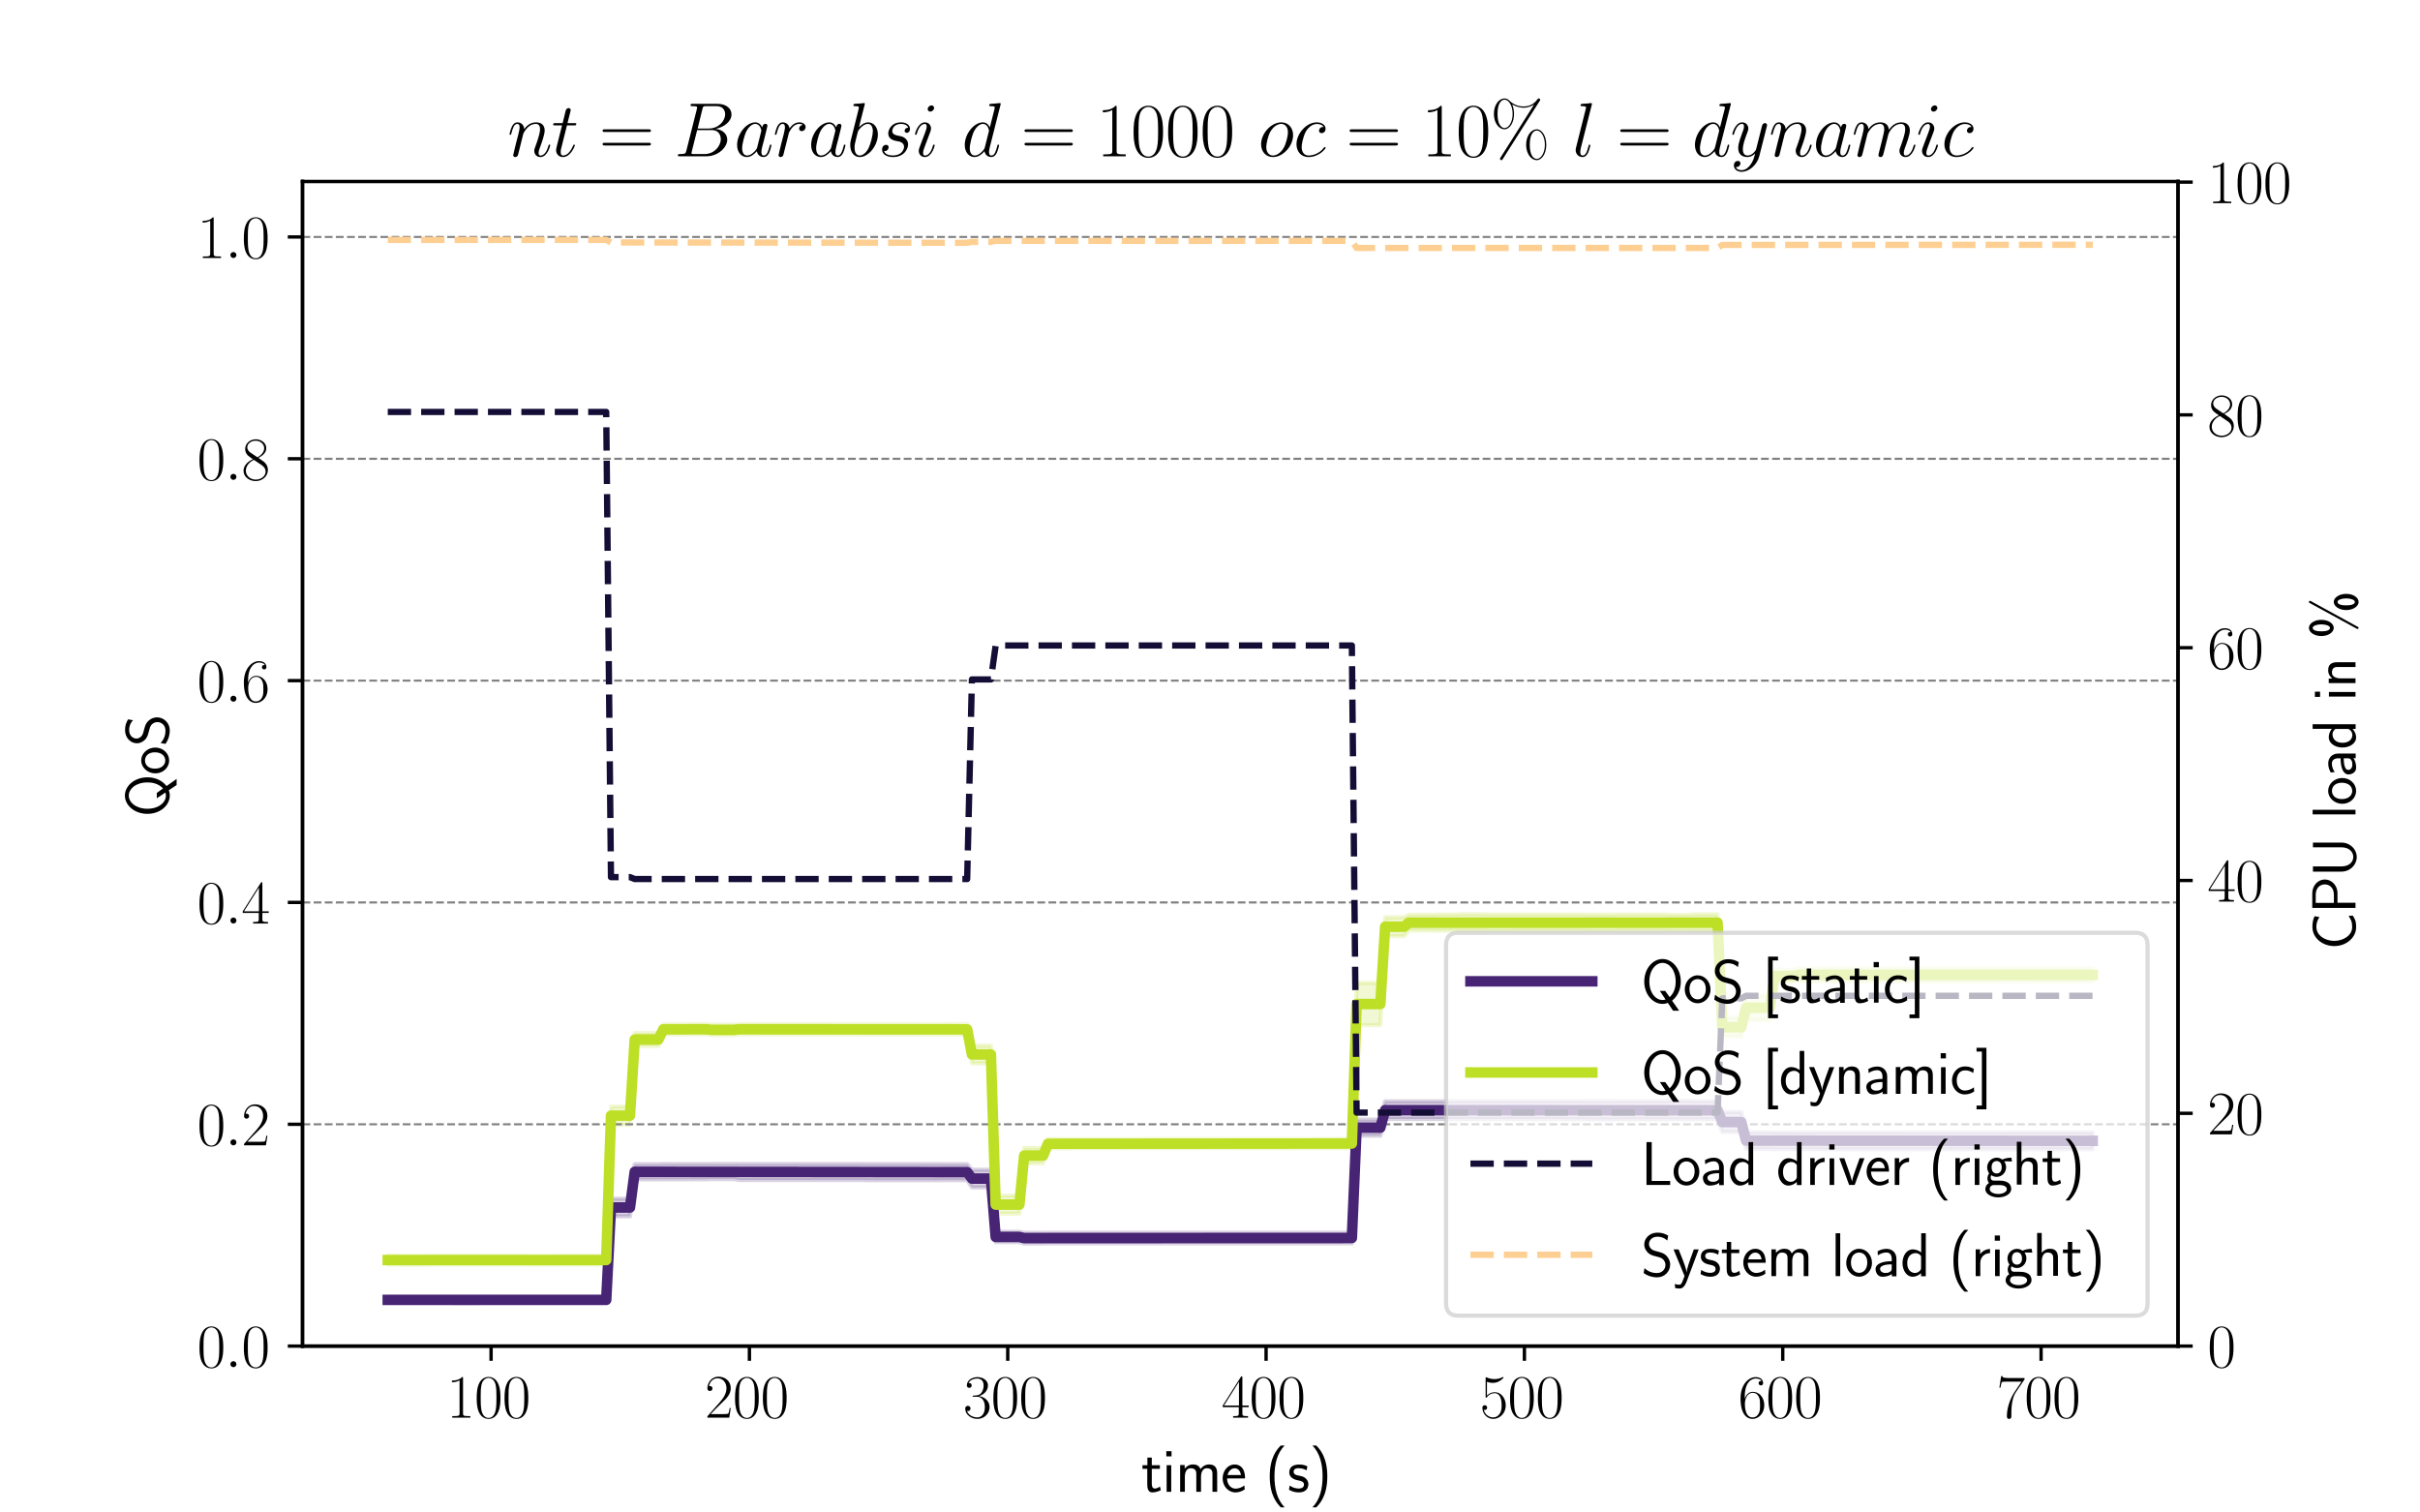 <?xml version="1.0" encoding="utf-8" standalone="no"?>
<!DOCTYPE svg PUBLIC "-//W3C//DTD SVG 1.1//EN"
  "http://www.w3.org/Graphics/SVG/1.1/DTD/svg11.dtd">
<svg xmlns:xlink="http://www.w3.org/1999/xlink" width="576pt" height="360pt" viewBox="0 0 576 360" xmlns="http://www.w3.org/2000/svg" version="1.1">
 <defs>
  <style type="text/css">*{stroke-linejoin: round; stroke-linecap: butt}</style>
 </defs>
 <g id="figure_1">
  <g id="patch_1">
   <path d="M 0 360 
L 576 360 
L 576 0 
L 0 0 
z
" style="fill: #ffffff"/>
  </g>
  <g id="axes_1">
   <g id="patch_2">
    <path d="M 72 320.4 
L 518.4 320.4 
L 518.4 43.2 
L 72 43.2 
z
" style="fill: #ffffff"/>
   </g>
   <g id="PolyCollection_1">
    <defs>
     <path id="mdfec430f5a" d="M 92.291 -49.924 
L 92.291 -51.285 
L 93.421 -51.285 
L 94.552 -51.285 
L 95.682 -51.285 
L 96.813 -51.285 
L 97.943 -51.285 
L 99.073 -51.285 
L 100.204 -51.285 
L 101.334 -51.285 
L 102.465 -51.285 
L 103.595 -51.285 
L 104.725 -51.285 
L 105.856 -51.285 
L 106.986 -51.285 
L 108.117 -51.297 
L 109.247 -51.297 
L 110.378 -51.297 
L 111.508 -51.297 
L 112.638 -51.297 
L 113.769 -51.297 
L 114.899 -51.301 
L 116.03 -51.301 
L 117.16 -51.301 
L 118.29 -51.301 
L 119.421 -51.301 
L 120.551 -51.285 
L 121.682 -51.285 
L 122.812 -51.285 
L 123.942 -51.285 
L 125.073 -51.285 
L 126.203 -51.285 
L 127.334 -51.285 
L 128.464 -51.285 
L 129.595 -51.285 
L 130.725 -51.285 
L 131.855 -51.285 
L 132.986 -51.285 
L 134.116 -51.285 
L 135.247 -51.285 
L 136.377 -51.285 
L 137.507 -51.285 
L 138.638 -51.285 
L 139.768 -51.285 
L 140.899 -51.285 
L 142.029 -51.285 
L 143.159 -51.285 
L 144.29 -51.285 
L 145.42 -74.679 
L 146.551 -74.679 
L 147.681 -74.679 
L 148.812 -74.679 
L 149.942 -74.679 
L 151.072 -82.892 
L 152.203 -82.892 
L 153.333 -82.892 
L 154.464 -82.892 
L 155.594 -82.892 
L 156.724 -82.892 
L 157.855 -82.932 
L 158.985 -82.932 
L 160.116 -82.932 
L 161.246 -82.932 
L 162.376 -82.932 
L 163.507 -82.932 
L 164.637 -82.932 
L 165.768 -82.932 
L 166.898 -82.932 
L 168.029 -82.932 
L 169.159 -82.937 
L 170.289 -82.937 
L 171.42 -82.937 
L 172.55 -82.937 
L 173.681 -82.937 
L 174.811 -82.937 
L 175.941 -82.936 
L 177.072 -82.936 
L 178.202 -82.936 
L 179.333 -82.936 
L 180.463 -82.936 
L 181.594 -82.936 
L 182.724 -82.936 
L 183.854 -82.936 
L 184.985 -82.936 
L 186.115 -82.936 
L 187.246 -82.936 
L 188.376 -82.936 
L 189.506 -82.936 
L 190.637 -82.936 
L 191.767 -82.936 
L 192.898 -82.936 
L 194.028 -82.936 
L 195.158 -82.936 
L 196.289 -82.936 
L 197.419 -82.936 
L 198.55 -82.936 
L 199.68 -82.936 
L 200.811 -82.936 
L 201.941 -82.936 
L 203.071 -82.936 
L 204.202 -82.936 
L 205.332 -82.936 
L 206.463 -82.925 
L 207.593 -82.925 
L 208.723 -82.925 
L 209.854 -82.925 
L 210.984 -82.925 
L 212.115 -82.925 
L 213.245 -82.925 
L 214.375 -82.925 
L 215.506 -82.925 
L 216.636 -82.925 
L 217.767 -82.925 
L 218.897 -82.925 
L 220.028 -82.925 
L 221.158 -82.925 
L 222.288 -82.925 
L 223.419 -82.925 
L 224.549 -82.903 
L 225.68 -82.903 
L 226.81 -82.903 
L 227.94 -82.903 
L 229.071 -82.903 
L 230.201 -82.903 
L 231.332 -81.574 
L 232.462 -81.574 
L 233.593 -81.574 
L 234.723 -81.574 
L 235.853 -81.574 
L 236.984 -66.812 
L 238.114 -66.812 
L 239.245 -66.812 
L 240.375 -66.812 
L 241.505 -66.812 
L 242.636 -66.812 
L 243.766 -66.589 
L 244.897 -66.589 
L 246.027 -66.589 
L 247.157 -66.589 
L 248.288 -66.589 
L 249.418 -66.606 
L 250.549 -66.606 
L 251.679 -66.606 
L 252.81 -66.606 
L 253.94 -66.606 
L 255.07 -66.606 
L 256.201 -66.606 
L 257.331 -66.606 
L 258.462 -66.606 
L 259.592 -66.606 
L 260.722 -66.606 
L 261.853 -66.606 
L 262.983 -66.606 
L 264.114 -66.606 
L 265.244 -66.606 
L 266.374 -66.606 
L 267.505 -66.606 
L 268.635 -66.606 
L 269.766 -66.606 
L 270.896 -66.606 
L 272.027 -66.606 
L 273.157 -66.606 
L 274.287 -66.606 
L 275.418 -66.606 
L 276.548 -66.606 
L 277.679 -66.606 
L 278.809 -66.606 
L 279.939 -66.606 
L 281.07 -66.606 
L 282.2 -66.606 
L 283.331 -66.606 
L 284.461 -66.606 
L 285.591 -66.606 
L 286.722 -66.606 
L 287.852 -66.606 
L 288.983 -66.606 
L 290.113 -66.606 
L 291.244 -66.606 
L 292.374 -66.606 
L 293.504 -66.606 
L 294.635 -66.606 
L 295.765 -66.606 
L 296.896 -66.606 
L 298.026 -66.606 
L 299.156 -66.606 
L 300.287 -66.606 
L 301.417 -66.606 
L 302.548 -66.606 
L 303.678 -66.606 
L 304.809 -66.606 
L 305.939 -66.606 
L 307.069 -66.606 
L 308.2 -66.606 
L 309.33 -66.606 
L 310.461 -66.606 
L 311.591 -66.606 
L 312.721 -66.606 
L 313.852 -66.606 
L 314.982 -66.606 
L 316.113 -66.606 
L 317.243 -66.606 
L 318.373 -66.606 
L 319.504 -66.606 
L 320.634 -66.606 
L 321.765 -66.606 
L 322.895 -93.506 
L 324.026 -93.506 
L 325.156 -93.506 
L 326.286 -93.506 
L 327.417 -93.506 
L 328.547 -93.506 
L 329.678 -97.863 
L 330.808 -97.863 
L 331.938 -97.863 
L 333.069 -97.863 
L 334.199 -97.863 
L 335.33 -97.863 
L 336.46 -97.863 
L 337.59 -97.863 
L 338.721 -97.863 
L 339.851 -97.863 
L 340.982 -97.863 
L 342.112 -97.863 
L 343.243 -97.863 
L 344.373 -97.863 
L 345.503 -97.863 
L 346.634 -97.863 
L 347.764 -97.863 
L 348.895 -97.863 
L 350.025 -97.863 
L 351.155 -97.863 
L 352.286 -97.863 
L 353.416 -97.863 
L 354.547 -97.863 
L 355.677 -97.863 
L 356.807 -97.863 
L 357.938 -97.863 
L 359.068 -97.863 
L 360.199 -97.863 
L 361.329 -97.863 
L 362.46 -97.863 
L 363.59 -97.863 
L 364.72 -97.863 
L 365.851 -97.863 
L 366.981 -97.863 
L 368.112 -97.863 
L 369.242 -97.863 
L 370.372 -97.863 
L 371.503 -97.863 
L 372.633 -97.876 
L 373.764 -97.876 
L 374.894 -97.876 
L 376.025 -97.876 
L 377.155 -97.876 
L 378.285 -97.869 
L 379.416 -97.869 
L 380.546 -97.869 
L 381.677 -97.869 
L 382.807 -97.869 
L 383.937 -97.869 
L 385.068 -97.876 
L 386.198 -97.876 
L 387.329 -97.876 
L 388.459 -97.876 
L 389.589 -97.876 
L 390.72 -97.876 
L 391.85 -97.876 
L 392.981 -97.876 
L 394.111 -97.876 
L 395.242 -97.876 
L 396.372 -97.876 
L 397.502 -97.951 
L 398.633 -97.951 
L 399.763 -97.951 
L 400.894 -97.951 
L 402.024 -97.951 
L 403.154 -97.876 
L 404.285 -97.876 
L 405.415 -97.876 
L 406.546 -97.876 
L 407.676 -97.876 
L 408.806 -97.876 
L 409.937 -95.299 
L 411.067 -95.299 
L 412.198 -95.299 
L 413.328 -95.299 
L 414.459 -95.299 
L 415.589 -90.506 
L 416.719 -90.506 
L 417.85 -90.506 
L 418.98 -90.506 
L 420.111 -90.506 
L 421.241 -90.506 
L 422.371 -90.447 
L 423.502 -90.447 
L 424.632 -90.447 
L 425.763 -90.447 
L 426.893 -90.447 
L 428.024 -90.466 
L 429.154 -90.466 
L 430.284 -90.466 
L 431.415 -90.466 
L 432.545 -90.466 
L 433.676 -90.447 
L 434.806 -90.447 
L 435.936 -90.447 
L 437.067 -90.447 
L 438.197 -90.447 
L 439.328 -90.447 
L 440.458 -90.447 
L 441.588 -90.447 
L 442.719 -90.447 
L 443.849 -90.447 
L 444.98 -90.447 
L 446.11 -90.447 
L 447.241 -90.447 
L 448.371 -90.447 
L 449.501 -90.447 
L 450.632 -90.447 
L 451.762 -90.447 
L 452.893 -90.447 
L 454.023 -90.447 
L 455.153 -90.447 
L 456.284 -90.447 
L 457.414 -90.447 
L 458.545 -90.447 
L 459.675 -90.447 
L 460.805 -90.447 
L 461.936 -90.447 
L 463.066 -90.447 
L 464.197 -90.447 
L 465.327 -90.447 
L 466.458 -90.447 
L 467.588 -90.447 
L 468.718 -90.447 
L 469.849 -90.447 
L 470.979 -90.447 
L 472.11 -90.447 
L 473.24 -90.447 
L 474.37 -90.447 
L 475.501 -90.447 
L 476.631 -90.451 
L 477.762 -90.451 
L 478.892 -90.451 
L 480.022 -90.451 
L 481.153 -90.451 
L 482.283 -90.451 
L 483.414 -90.447 
L 484.544 -90.447 
L 485.675 -90.447 
L 486.805 -90.447 
L 487.935 -90.447 
L 489.066 -90.447 
L 490.196 -90.447 
L 491.327 -90.447 
L 492.457 -90.447 
L 493.587 -90.447 
L 494.718 -90.447 
L 495.848 -90.447 
L 496.979 -90.447 
L 498.109 -90.447 
L 498.109 -86.462 
L 498.109 -86.462 
L 496.979 -86.462 
L 495.848 -86.462 
L 494.718 -86.462 
L 493.587 -86.462 
L 492.457 -86.462 
L 491.327 -86.462 
L 490.196 -86.462 
L 489.066 -86.462 
L 487.935 -86.462 
L 486.805 -86.462 
L 485.675 -86.462 
L 484.544 -86.462 
L 483.414 -86.462 
L 482.283 -86.402 
L 481.153 -86.402 
L 480.022 -86.402 
L 478.892 -86.402 
L 477.762 -86.402 
L 476.631 -86.402 
L 475.501 -86.462 
L 474.37 -86.462 
L 473.24 -86.462 
L 472.11 -86.462 
L 470.979 -86.462 
L 469.849 -86.462 
L 468.718 -86.462 
L 467.588 -86.462 
L 466.458 -86.462 
L 465.327 -86.462 
L 464.197 -86.462 
L 463.066 -86.462 
L 461.936 -86.462 
L 460.805 -86.462 
L 459.675 -86.462 
L 458.545 -86.462 
L 457.414 -86.462 
L 456.284 -86.462 
L 455.153 -86.462 
L 454.023 -86.462 
L 452.893 -86.462 
L 451.762 -86.462 
L 450.632 -86.462 
L 449.501 -86.462 
L 448.371 -86.462 
L 447.241 -86.462 
L 446.11 -86.462 
L 444.98 -86.462 
L 443.849 -86.462 
L 442.719 -86.462 
L 441.588 -86.462 
L 440.458 -86.462 
L 439.328 -86.462 
L 438.197 -86.462 
L 437.067 -86.462 
L 435.936 -86.462 
L 434.806 -86.462 
L 433.676 -86.462 
L 432.545 -86.498 
L 431.415 -86.498 
L 430.284 -86.498 
L 429.154 -86.498 
L 428.024 -86.498 
L 426.893 -86.462 
L 425.763 -86.462 
L 424.632 -86.462 
L 423.502 -86.462 
L 422.371 -86.462 
L 421.241 -86.513 
L 420.111 -86.513 
L 418.98 -86.513 
L 417.85 -86.513 
L 416.719 -86.513 
L 415.589 -86.513 
L 414.459 -90.556 
L 413.328 -90.556 
L 412.198 -90.556 
L 411.067 -90.556 
L 409.937 -90.556 
L 408.806 -93.593 
L 407.676 -93.593 
L 406.546 -93.593 
L 405.415 -93.593 
L 404.285 -93.593 
L 403.154 -93.593 
L 402.024 -93.575 
L 400.894 -93.575 
L 399.763 -93.575 
L 398.633 -93.575 
L 397.502 -93.575 
L 396.372 -93.593 
L 395.242 -93.593 
L 394.111 -93.593 
L 392.981 -93.593 
L 391.85 -93.593 
L 390.72 -93.593 
L 389.589 -93.593 
L 388.459 -93.593 
L 387.329 -93.593 
L 386.198 -93.593 
L 385.068 -93.593 
L 383.937 -93.544 
L 382.807 -93.544 
L 381.677 -93.544 
L 380.546 -93.544 
L 379.416 -93.544 
L 378.285 -93.544 
L 377.155 -93.593 
L 376.025 -93.593 
L 374.894 -93.593 
L 373.764 -93.593 
L 372.633 -93.593 
L 371.503 -93.662 
L 370.372 -93.662 
L 369.242 -93.662 
L 368.112 -93.662 
L 366.981 -93.662 
L 365.851 -93.662 
L 364.72 -93.662 
L 363.59 -93.662 
L 362.46 -93.662 
L 361.329 -93.662 
L 360.199 -93.662 
L 359.068 -93.662 
L 357.938 -93.662 
L 356.807 -93.662 
L 355.677 -93.662 
L 354.547 -93.662 
L 353.416 -93.662 
L 352.286 -93.662 
L 351.155 -93.662 
L 350.025 -93.662 
L 348.895 -93.662 
L 347.764 -93.662 
L 346.634 -93.662 
L 345.503 -93.662 
L 344.373 -93.662 
L 343.243 -93.662 
L 342.112 -93.662 
L 340.982 -93.662 
L 339.851 -93.662 
L 338.721 -93.662 
L 337.59 -93.662 
L 336.46 -93.662 
L 335.33 -93.662 
L 334.199 -93.662 
L 333.069 -93.662 
L 331.938 -93.662 
L 330.808 -93.662 
L 329.678 -93.662 
L 328.547 -89.681 
L 327.417 -89.681 
L 326.286 -89.681 
L 325.156 -89.681 
L 324.026 -89.681 
L 322.895 -89.681 
L 321.765 -64.06 
L 320.634 -64.06 
L 319.504 -64.06 
L 318.373 -64.06 
L 317.243 -64.06 
L 316.113 -64.06 
L 314.982 -64.06 
L 313.852 -64.06 
L 312.721 -64.06 
L 311.591 -64.06 
L 310.461 -64.06 
L 309.33 -64.06 
L 308.2 -64.06 
L 307.069 -64.06 
L 305.939 -64.06 
L 304.809 -64.06 
L 303.678 -64.06 
L 302.548 -64.06 
L 301.417 -64.06 
L 300.287 -64.06 
L 299.156 -64.06 
L 298.026 -64.06 
L 296.896 -64.06 
L 295.765 -64.06 
L 294.635 -64.06 
L 293.504 -64.06 
L 292.374 -64.06 
L 291.244 -64.06 
L 290.113 -64.06 
L 288.983 -64.06 
L 287.852 -64.06 
L 286.722 -64.06 
L 285.591 -64.06 
L 284.461 -64.06 
L 283.331 -64.06 
L 282.2 -64.06 
L 281.07 -64.06 
L 279.939 -64.06 
L 278.809 -64.06 
L 277.679 -64.06 
L 276.548 -64.06 
L 275.418 -64.06 
L 274.287 -64.06 
L 273.157 -64.06 
L 272.027 -64.06 
L 270.896 -64.06 
L 269.766 -64.06 
L 268.635 -64.06 
L 267.505 -64.06 
L 266.374 -64.06 
L 265.244 -64.06 
L 264.114 -64.06 
L 262.983 -64.06 
L 261.853 -64.06 
L 260.722 -64.06 
L 259.592 -64.06 
L 258.462 -64.06 
L 257.331 -64.06 
L 256.201 -64.06 
L 255.07 -64.06 
L 253.94 -64.06 
L 252.81 -64.06 
L 251.679 -64.06 
L 250.549 -64.06 
L 249.418 -64.06 
L 248.288 -64.021 
L 247.157 -64.021 
L 246.027 -64.021 
L 244.897 -64.021 
L 243.766 -64.021 
L 242.636 -64.355 
L 241.505 -64.355 
L 240.375 -64.355 
L 239.245 -64.355 
L 238.114 -64.355 
L 236.984 -64.355 
L 235.853 -77.382 
L 234.723 -77.382 
L 233.593 -77.382 
L 232.462 -77.382 
L 231.332 -77.382 
L 230.201 -79.11 
L 229.071 -79.11 
L 227.94 -79.11 
L 226.81 -79.11 
L 225.68 -79.11 
L 224.549 -79.11 
L 223.419 -79.088 
L 222.288 -79.088 
L 221.158 -79.088 
L 220.028 -79.088 
L 218.897 -79.088 
L 217.767 -79.088 
L 216.636 -79.088 
L 215.506 -79.088 
L 214.375 -79.088 
L 213.245 -79.088 
L 212.115 -79.088 
L 210.984 -79.088 
L 209.854 -79.088 
L 208.723 -79.088 
L 207.593 -79.088 
L 206.463 -79.088 
L 205.332 -79.133 
L 204.202 -79.133 
L 203.071 -79.133 
L 201.941 -79.133 
L 200.811 -79.133 
L 199.68 -79.133 
L 198.55 -79.133 
L 197.419 -79.133 
L 196.289 -79.133 
L 195.158 -79.133 
L 194.028 -79.133 
L 192.898 -79.133 
L 191.767 -79.133 
L 190.637 -79.133 
L 189.506 -79.133 
L 188.376 -79.133 
L 187.246 -79.133 
L 186.115 -79.133 
L 184.985 -79.133 
L 183.854 -79.133 
L 182.724 -79.133 
L 181.594 -79.133 
L 180.463 -79.133 
L 179.333 -79.133 
L 178.202 -79.133 
L 177.072 -79.133 
L 175.941 -79.133 
L 174.811 -79.354 
L 173.681 -79.354 
L 172.55 -79.354 
L 171.42 -79.354 
L 170.289 -79.354 
L 169.159 -79.354 
L 168.029 -79.303 
L 166.898 -79.303 
L 165.768 -79.303 
L 164.637 -79.303 
L 163.507 -79.303 
L 162.376 -79.303 
L 161.246 -79.303 
L 160.116 -79.303 
L 158.985 -79.303 
L 157.855 -79.303 
L 156.724 -79.288 
L 155.594 -79.288 
L 154.464 -79.288 
L 153.333 -79.288 
L 152.203 -79.288 
L 151.072 -79.288 
L 149.942 -70.494 
L 148.812 -70.494 
L 147.681 -70.494 
L 146.551 -70.494 
L 145.42 -70.494 
L 144.29 -49.924 
L 143.159 -49.924 
L 142.029 -49.924 
L 140.899 -49.924 
L 139.768 -49.924 
L 138.638 -49.924 
L 137.507 -49.924 
L 136.377 -49.924 
L 135.247 -49.924 
L 134.116 -49.924 
L 132.986 -49.924 
L 131.855 -49.924 
L 130.725 -49.924 
L 129.595 -49.924 
L 128.464 -49.924 
L 127.334 -49.924 
L 126.203 -49.924 
L 125.073 -49.924 
L 123.942 -49.924 
L 122.812 -49.924 
L 121.682 -49.924 
L 120.551 -49.924 
L 119.421 -49.964 
L 118.29 -49.964 
L 117.16 -49.964 
L 116.03 -49.964 
L 114.899 -49.964 
L 113.769 -49.856 
L 112.638 -49.856 
L 111.508 -49.856 
L 110.378 -49.856 
L 109.247 -49.856 
L 108.117 -49.856 
L 106.986 -49.924 
L 105.856 -49.924 
L 104.725 -49.924 
L 103.595 -49.924 
L 102.465 -49.924 
L 101.334 -49.924 
L 100.204 -49.924 
L 99.073 -49.924 
L 97.943 -49.924 
L 96.813 -49.924 
L 95.682 -49.924 
L 94.552 -49.924 
L 93.421 -49.924 
L 92.291 -49.924 
z
" style="stroke: #482475; stroke-opacity: 0.2"/>
    </defs>
    <g clip-path="url(#p6cd33fb109)">
     <use xlink:href="#mdfec430f5a" x="0" y="360" style="fill: #482475; fill-opacity: 0.2; stroke: #482475; stroke-opacity: 0.2"/>
    </g>
   </g>
   <g id="PolyCollection_2">
    <defs>
     <path id="m6b3304718f" d="M 92.291 -59.031 
L 92.291 -61.13 
L 93.421 -61.13 
L 94.552 -61.13 
L 95.682 -61.096 
L 96.813 -61.096 
L 97.943 -61.096 
L 99.073 -61.096 
L 100.204 -61.096 
L 101.334 -61.096 
L 102.465 -61.13 
L 103.595 -61.13 
L 104.725 -61.13 
L 105.856 -61.13 
L 106.986 -61.13 
L 108.117 -61.13 
L 109.247 -61.13 
L 110.378 -61.13 
L 111.508 -61.13 
L 112.638 -61.13 
L 113.769 -61.13 
L 114.899 -61.13 
L 116.03 -61.13 
L 117.16 -61.13 
L 118.29 -61.13 
L 119.421 -61.13 
L 120.551 -61.13 
L 121.682 -61.13 
L 122.812 -61.13 
L 123.942 -61.13 
L 125.073 -61.13 
L 126.203 -61.097 
L 127.334 -61.097 
L 128.464 -61.097 
L 129.595 -61.097 
L 130.725 -61.097 
L 131.855 -61.097 
L 132.986 -61.13 
L 134.116 -61.13 
L 135.247 -61.13 
L 136.377 -61.13 
L 137.507 -61.13 
L 138.638 -61.13 
L 139.768 -61.13 
L 140.899 -61.13 
L 142.029 -61.13 
L 143.159 -61.13 
L 144.29 -61.13 
L 145.42 -96.611 
L 146.551 -96.611 
L 147.681 -96.611 
L 148.812 -96.611 
L 149.942 -96.611 
L 151.072 -114.142 
L 152.203 -114.142 
L 153.333 -114.142 
L 154.464 -114.142 
L 155.594 -114.142 
L 156.724 -114.142 
L 157.855 -116.186 
L 158.985 -116.186 
L 160.116 -116.186 
L 161.246 -116.186 
L 162.376 -116.186 
L 163.507 -116.209 
L 164.637 -116.209 
L 165.768 -116.209 
L 166.898 -116.209 
L 168.029 -116.209 
L 169.159 -116.1 
L 170.289 -116.1 
L 171.42 -116.1 
L 172.55 -116.1 
L 173.681 -116.1 
L 174.811 -116.1 
L 175.941 -116.203 
L 177.072 -116.203 
L 178.202 -116.203 
L 179.333 -116.203 
L 180.463 -116.203 
L 181.594 -116.186 
L 182.724 -116.186 
L 183.854 -116.186 
L 184.985 -116.186 
L 186.115 -116.186 
L 187.246 -116.186 
L 188.376 -116.186 
L 189.506 -116.186 
L 190.637 -116.186 
L 191.767 -116.186 
L 192.898 -116.186 
L 194.028 -116.186 
L 195.158 -116.186 
L 196.289 -116.186 
L 197.419 -116.186 
L 198.55 -116.186 
L 199.68 -116.186 
L 200.811 -116.186 
L 201.941 -116.186 
L 203.071 -116.186 
L 204.202 -116.186 
L 205.332 -116.186 
L 206.463 -116.186 
L 207.593 -116.186 
L 208.723 -116.186 
L 209.854 -116.186 
L 210.984 -116.186 
L 212.115 -116.186 
L 213.245 -116.186 
L 214.375 -116.186 
L 215.506 -116.186 
L 216.636 -116.186 
L 217.767 -116.186 
L 218.897 -116.145 
L 220.028 -116.145 
L 221.158 -116.145 
L 222.288 -116.145 
L 223.419 -116.145 
L 224.549 -116.209 
L 225.68 -116.209 
L 226.81 -116.209 
L 227.94 -116.209 
L 229.071 -116.209 
L 230.201 -116.209 
L 231.332 -111.116 
L 232.462 -111.116 
L 233.593 -111.116 
L 234.723 -111.116 
L 235.853 -111.116 
L 236.984 -75.428 
L 238.114 -75.428 
L 239.245 -75.428 
L 240.375 -75.428 
L 241.505 -75.428 
L 242.636 -75.428 
L 243.766 -86.785 
L 244.897 -86.785 
L 246.027 -86.785 
L 247.157 -86.785 
L 248.288 -86.785 
L 249.418 -88.854 
L 250.549 -88.854 
L 251.679 -88.854 
L 252.81 -88.854 
L 253.94 -88.854 
L 255.07 -88.854 
L 256.201 -88.857 
L 257.331 -88.857 
L 258.462 -88.857 
L 259.592 -88.857 
L 260.722 -88.857 
L 261.853 -88.857 
L 262.983 -88.857 
L 264.114 -88.857 
L 265.244 -88.857 
L 266.374 -88.857 
L 267.505 -88.857 
L 268.635 -88.857 
L 269.766 -88.857 
L 270.896 -88.857 
L 272.027 -88.857 
L 273.157 -88.857 
L 274.287 -88.857 
L 275.418 -88.857 
L 276.548 -88.857 
L 277.679 -88.857 
L 278.809 -88.857 
L 279.939 -88.857 
L 281.07 -88.857 
L 282.2 -88.857 
L 283.331 -88.857 
L 284.461 -88.857 
L 285.591 -88.857 
L 286.722 -88.872 
L 287.852 -88.872 
L 288.983 -88.872 
L 290.113 -88.872 
L 291.244 -88.872 
L 292.374 -88.857 
L 293.504 -88.857 
L 294.635 -88.857 
L 295.765 -88.857 
L 296.896 -88.857 
L 298.026 -88.857 
L 299.156 -88.857 
L 300.287 -88.857 
L 301.417 -88.857 
L 302.548 -88.857 
L 303.678 -88.857 
L 304.809 -88.857 
L 305.939 -88.857 
L 307.069 -88.857 
L 308.2 -88.857 
L 309.33 -88.857 
L 310.461 -88.857 
L 311.591 -88.857 
L 312.721 -88.857 
L 313.852 -88.857 
L 314.982 -88.857 
L 316.113 -88.857 
L 317.243 -88.898 
L 318.373 -88.898 
L 319.504 -88.898 
L 320.634 -88.898 
L 321.765 -88.898 
L 322.895 -126.044 
L 324.026 -126.044 
L 325.156 -126.044 
L 326.286 -126.044 
L 327.417 -126.044 
L 328.547 -126.044 
L 329.678 -141.663 
L 330.808 -141.663 
L 331.938 -141.663 
L 333.069 -141.663 
L 334.199 -141.663 
L 335.33 -142.26 
L 336.46 -142.26 
L 337.59 -142.26 
L 338.721 -142.26 
L 339.851 -142.26 
L 340.982 -142.26 
L 342.112 -142.331 
L 343.243 -142.331 
L 344.373 -142.331 
L 345.503 -142.331 
L 346.634 -142.331 
L 347.764 -142.383 
L 348.895 -142.383 
L 350.025 -142.383 
L 351.155 -142.383 
L 352.286 -142.383 
L 353.416 -142.383 
L 354.547 -142.326 
L 355.677 -142.326 
L 356.807 -142.326 
L 357.938 -142.326 
L 359.068 -142.326 
L 360.199 -142.331 
L 361.329 -142.331 
L 362.46 -142.331 
L 363.59 -142.331 
L 364.72 -142.331 
L 365.851 -142.331 
L 366.981 -142.331 
L 368.112 -142.331 
L 369.242 -142.331 
L 370.372 -142.331 
L 371.503 -142.331 
L 372.633 -142.331 
L 373.764 -142.331 
L 374.894 -142.331 
L 376.025 -142.331 
L 377.155 -142.331 
L 378.285 -142.3 
L 379.416 -142.3 
L 380.546 -142.3 
L 381.677 -142.3 
L 382.807 -142.3 
L 383.937 -142.3 
L 385.068 -142.331 
L 386.198 -142.331 
L 387.329 -142.331 
L 388.459 -142.331 
L 389.589 -142.331 
L 390.72 -142.331 
L 391.85 -142.331 
L 392.981 -142.331 
L 394.111 -142.331 
L 395.242 -142.331 
L 396.372 -142.331 
L 397.502 -142.251 
L 398.633 -142.251 
L 399.763 -142.251 
L 400.894 -142.251 
L 402.024 -142.251 
L 403.154 -142.365 
L 404.285 -142.365 
L 405.415 -142.365 
L 406.546 -142.365 
L 407.676 -142.365 
L 408.806 -142.365 
L 409.937 -117.722 
L 411.067 -117.722 
L 412.198 -117.722 
L 413.328 -117.722 
L 414.459 -117.722 
L 415.589 -123.094 
L 416.719 -123.094 
L 417.85 -123.094 
L 418.98 -123.094 
L 420.111 -123.094 
L 421.241 -123.094 
L 422.371 -129.185 
L 423.502 -129.185 
L 424.632 -129.185 
L 425.763 -129.185 
L 426.893 -129.185 
L 428.024 -129.484 
L 429.154 -129.484 
L 430.284 -129.484 
L 431.415 -129.484 
L 432.545 -129.484 
L 433.676 -129.484 
L 434.806 -129.484 
L 435.936 -129.484 
L 437.067 -129.484 
L 438.197 -129.484 
L 439.328 -129.484 
L 440.458 -129.484 
L 441.588 -129.484 
L 442.719 -129.484 
L 443.849 -129.484 
L 444.98 -129.484 
L 446.11 -129.484 
L 447.241 -129.484 
L 448.371 -129.484 
L 449.501 -129.484 
L 450.632 -129.484 
L 451.762 -129.484 
L 452.893 -129.484 
L 454.023 -129.484 
L 455.153 -129.484 
L 456.284 -129.484 
L 457.414 -129.484 
L 458.545 -129.484 
L 459.675 -129.484 
L 460.805 -129.484 
L 461.936 -129.484 
L 463.066 -129.484 
L 464.197 -129.484 
L 465.327 -129.484 
L 466.458 -129.484 
L 467.588 -129.484 
L 468.718 -129.484 
L 469.849 -129.484 
L 470.979 -129.484 
L 472.11 -129.484 
L 473.24 -129.484 
L 474.37 -129.484 
L 475.501 -129.484 
L 476.631 -129.505 
L 477.762 -129.505 
L 478.892 -129.505 
L 480.022 -129.505 
L 481.153 -129.505 
L 482.283 -129.505 
L 483.414 -129.484 
L 484.544 -129.484 
L 485.675 -129.484 
L 486.805 -129.484 
L 487.935 -129.484 
L 489.066 -129.484 
L 490.196 -129.484 
L 491.327 -129.484 
L 492.457 -129.484 
L 493.587 -129.484 
L 494.718 -129.484 
L 495.848 -129.484 
L 496.979 -129.484 
L 498.109 -129.484 
L 498.109 -126.401 
L 498.109 -126.401 
L 496.979 -126.401 
L 495.848 -126.401 
L 494.718 -126.401 
L 493.587 -126.401 
L 492.457 -126.401 
L 491.327 -126.401 
L 490.196 -126.401 
L 489.066 -126.401 
L 487.935 -126.401 
L 486.805 -126.401 
L 485.675 -126.401 
L 484.544 -126.401 
L 483.414 -126.401 
L 482.283 -126.436 
L 481.153 -126.436 
L 480.022 -126.436 
L 478.892 -126.436 
L 477.762 -126.436 
L 476.631 -126.436 
L 475.501 -126.401 
L 474.37 -126.401 
L 473.24 -126.401 
L 472.11 -126.401 
L 470.979 -126.401 
L 469.849 -126.401 
L 468.718 -126.401 
L 467.588 -126.401 
L 466.458 -126.401 
L 465.327 -126.401 
L 464.197 -126.401 
L 463.066 -126.401 
L 461.936 -126.401 
L 460.805 -126.401 
L 459.675 -126.401 
L 458.545 -126.401 
L 457.414 -126.401 
L 456.284 -126.401 
L 455.153 -126.401 
L 454.023 -126.401 
L 452.893 -126.401 
L 451.762 -126.401 
L 450.632 -126.401 
L 449.501 -126.401 
L 448.371 -126.401 
L 447.241 -126.401 
L 446.11 -126.401 
L 444.98 -126.401 
L 443.849 -126.401 
L 442.719 -126.401 
L 441.588 -126.401 
L 440.458 -126.401 
L 439.328 -126.401 
L 438.197 -126.401 
L 437.067 -126.401 
L 435.936 -126.401 
L 434.806 -126.401 
L 433.676 -126.401 
L 432.545 -126.401 
L 431.415 -126.401 
L 430.284 -126.401 
L 429.154 -126.401 
L 428.024 -126.401 
L 426.893 -126.09 
L 425.763 -126.09 
L 424.632 -126.09 
L 423.502 -126.09 
L 422.371 -126.09 
L 421.241 -117.173 
L 420.111 -117.173 
L 418.98 -117.173 
L 417.85 -117.173 
L 416.719 -117.173 
L 415.589 -117.173 
L 414.459 -113.264 
L 413.328 -113.264 
L 412.198 -113.264 
L 411.067 -113.264 
L 409.937 -113.264 
L 408.806 -138.421 
L 407.676 -138.421 
L 406.546 -138.421 
L 405.415 -138.421 
L 404.285 -138.421 
L 403.154 -138.421 
L 402.024 -138.479 
L 400.894 -138.479 
L 399.763 -138.479 
L 398.633 -138.479 
L 397.502 -138.479 
L 396.372 -138.51 
L 395.242 -138.51 
L 394.111 -138.51 
L 392.981 -138.51 
L 391.85 -138.51 
L 390.72 -138.51 
L 389.589 -138.51 
L 388.459 -138.51 
L 387.329 -138.51 
L 386.198 -138.51 
L 385.068 -138.51 
L 383.937 -138.485 
L 382.807 -138.485 
L 381.677 -138.485 
L 380.546 -138.485 
L 379.416 -138.485 
L 378.285 -138.485 
L 377.155 -138.51 
L 376.025 -138.51 
L 374.894 -138.51 
L 373.764 -138.51 
L 372.633 -138.51 
L 371.503 -138.51 
L 370.372 -138.51 
L 369.242 -138.51 
L 368.112 -138.51 
L 366.981 -138.51 
L 365.851 -138.51 
L 364.72 -138.51 
L 363.59 -138.51 
L 362.46 -138.51 
L 361.329 -138.51 
L 360.199 -138.51 
L 359.068 -138.46 
L 357.938 -138.46 
L 356.807 -138.46 
L 355.677 -138.46 
L 354.547 -138.46 
L 353.416 -138.514 
L 352.286 -138.514 
L 351.155 -138.514 
L 350.025 -138.514 
L 348.895 -138.514 
L 347.764 -138.514 
L 346.634 -138.51 
L 345.503 -138.51 
L 344.373 -138.51 
L 343.243 -138.51 
L 342.112 -138.51 
L 340.982 -138.526 
L 339.851 -138.526 
L 338.721 -138.526 
L 337.59 -138.526 
L 336.46 -138.526 
L 335.33 -138.526 
L 334.199 -137.177 
L 333.069 -137.177 
L 331.938 -137.177 
L 330.808 -137.177 
L 329.678 -137.177 
L 328.547 -116.003 
L 327.417 -116.003 
L 326.286 -116.003 
L 325.156 -116.003 
L 324.026 -116.003 
L 322.895 -116.003 
L 321.765 -86.731 
L 320.634 -86.731 
L 319.504 -86.731 
L 318.373 -86.731 
L 317.243 -86.731 
L 316.113 -86.716 
L 314.982 -86.716 
L 313.852 -86.716 
L 312.721 -86.716 
L 311.591 -86.716 
L 310.461 -86.716 
L 309.33 -86.716 
L 308.2 -86.716 
L 307.069 -86.716 
L 305.939 -86.716 
L 304.809 -86.716 
L 303.678 -86.716 
L 302.548 -86.716 
L 301.417 -86.716 
L 300.287 -86.716 
L 299.156 -86.716 
L 298.026 -86.716 
L 296.896 -86.716 
L 295.765 -86.716 
L 294.635 -86.716 
L 293.504 -86.716 
L 292.374 -86.716 
L 291.244 -86.757 
L 290.113 -86.757 
L 288.983 -86.757 
L 287.852 -86.757 
L 286.722 -86.757 
L 285.591 -86.716 
L 284.461 -86.716 
L 283.331 -86.716 
L 282.2 -86.716 
L 281.07 -86.716 
L 279.939 -86.716 
L 278.809 -86.716 
L 277.679 -86.716 
L 276.548 -86.716 
L 275.418 -86.716 
L 274.287 -86.716 
L 273.157 -86.716 
L 272.027 -86.716 
L 270.896 -86.716 
L 269.766 -86.716 
L 268.635 -86.716 
L 267.505 -86.716 
L 266.374 -86.716 
L 265.244 -86.716 
L 264.114 -86.716 
L 262.983 -86.716 
L 261.853 -86.716 
L 260.722 -86.716 
L 259.592 -86.716 
L 258.462 -86.716 
L 257.331 -86.716 
L 256.201 -86.716 
L 255.07 -86.664 
L 253.94 -86.664 
L 252.81 -86.664 
L 251.679 -86.664 
L 250.549 -86.664 
L 249.418 -86.664 
L 248.288 -83.12 
L 247.157 -83.12 
L 246.027 -83.12 
L 244.897 -83.12 
L 243.766 -83.12 
L 242.636 -71.134 
L 241.505 -71.134 
L 240.375 -71.134 
L 239.245 -71.134 
L 238.114 -71.134 
L 236.984 -71.134 
L 235.853 -106.919 
L 234.723 -106.919 
L 233.593 -106.919 
L 232.462 -106.919 
L 231.332 -106.919 
L 230.201 -113.777 
L 229.071 -113.777 
L 227.94 -113.777 
L 226.81 -113.777 
L 225.68 -113.777 
L 224.549 -113.777 
L 223.419 -113.786 
L 222.288 -113.786 
L 221.158 -113.786 
L 220.028 -113.786 
L 218.897 -113.786 
L 217.767 -113.8 
L 216.636 -113.8 
L 215.506 -113.8 
L 214.375 -113.8 
L 213.245 -113.8 
L 212.115 -113.8 
L 210.984 -113.8 
L 209.854 -113.8 
L 208.723 -113.8 
L 207.593 -113.8 
L 206.463 -113.8 
L 205.332 -113.8 
L 204.202 -113.8 
L 203.071 -113.8 
L 201.941 -113.8 
L 200.811 -113.8 
L 199.68 -113.8 
L 198.55 -113.8 
L 197.419 -113.8 
L 196.289 -113.8 
L 195.158 -113.8 
L 194.028 -113.8 
L 192.898 -113.8 
L 191.767 -113.8 
L 190.637 -113.8 
L 189.506 -113.8 
L 188.376 -113.8 
L 187.246 -113.8 
L 186.115 -113.8 
L 184.985 -113.8 
L 183.854 -113.8 
L 182.724 -113.8 
L 181.594 -113.8 
L 180.463 -113.839 
L 179.333 -113.839 
L 178.202 -113.839 
L 177.072 -113.839 
L 175.941 -113.839 
L 174.811 -113.664 
L 173.681 -113.664 
L 172.55 -113.664 
L 171.42 -113.664 
L 170.289 -113.664 
L 169.159 -113.664 
L 168.029 -113.833 
L 166.898 -113.833 
L 165.768 -113.833 
L 164.637 -113.833 
L 163.507 -113.833 
L 162.376 -113.8 
L 161.246 -113.8 
L 160.116 -113.8 
L 158.985 -113.8 
L 157.855 -113.8 
L 156.724 -111.008 
L 155.594 -111.008 
L 154.464 -111.008 
L 153.333 -111.008 
L 152.203 -111.008 
L 151.072 -111.008 
L 149.942 -92.301 
L 148.812 -92.301 
L 147.681 -92.301 
L 146.551 -92.301 
L 145.42 -92.301 
L 144.29 -59.031 
L 143.159 -59.031 
L 142.029 -59.031 
L 140.899 -59.031 
L 139.768 -59.031 
L 138.638 -59.031 
L 137.507 -59.031 
L 136.377 -59.031 
L 135.247 -59.031 
L 134.116 -59.031 
L 132.986 -59.031 
L 131.855 -59.009 
L 130.725 -59.009 
L 129.595 -59.009 
L 128.464 -59.009 
L 127.334 -59.009 
L 126.203 -59.009 
L 125.073 -59.031 
L 123.942 -59.031 
L 122.812 -59.031 
L 121.682 -59.031 
L 120.551 -59.031 
L 119.421 -59.031 
L 118.29 -59.031 
L 117.16 -59.031 
L 116.03 -59.031 
L 114.899 -59.031 
L 113.769 -59.031 
L 112.638 -59.031 
L 111.508 -59.031 
L 110.378 -59.031 
L 109.247 -59.031 
L 108.117 -59.031 
L 106.986 -59.031 
L 105.856 -59.031 
L 104.725 -59.031 
L 103.595 -59.031 
L 102.465 -59.031 
L 101.334 -58.954 
L 100.204 -58.954 
L 99.073 -58.954 
L 97.943 -58.954 
L 96.813 -58.954 
L 95.682 -58.954 
L 94.552 -59.031 
L 93.421 -59.031 
L 92.291 -59.031 
z
" style="stroke: #bddf26; stroke-opacity: 0.2"/>
    </defs>
    <g clip-path="url(#p6cd33fb109)">
     <use xlink:href="#m6b3304718f" x="0" y="360" style="fill: #bddf26; fill-opacity: 0.2; stroke: #bddf26; stroke-opacity: 0.2"/>
    </g>
   </g>
   <g id="matplotlib.axis_1">
    <g id="xtick_1">
     <g id="line2d_1">
      <defs>
       <path id="m96c139dfb9" d="M 0 0 
L 0 3.5 
" style="stroke: #000000; stroke-width: 0.8"/>
      </defs>
      <g>
       <use xlink:href="#m96c139dfb9" x="116.886" y="320.4" style="stroke: #000000; stroke-width: 0.8"/>
      </g>
     </g>
     <g id="text_1">
      <!-- $\mathdefault{100}$ -->
      <g transform="translate(106.277 337.432) scale(0.145 -0.145)">
       <defs>
        <path id="CMR17-31" d="M 1702 4058 
C 1702 4192 1696 4192 1606 4192 
C 1357 3916 979 3827 621 3827 
C 602 3827 570 3827 563 3808 
C 557 3795 557 3782 557 3648 
C 755 3648 1088 3686 1344 3839 
L 1344 461 
C 1344 236 1331 160 781 160 
L 589 160 
L 589 0 
C 896 0 1216 0 1523 0 
C 1830 0 2150 0 2458 0 
L 2458 160 
L 2266 160 
C 1715 160 1702 230 1702 458 
L 1702 4058 
z
" transform="scale(0.016)"/>
        <path id="CMR17-30" d="M 2688 2025 
C 2688 2416 2682 3080 2413 3591 
C 2176 4039 1798 4198 1466 4198 
C 1158 4198 768 4058 525 3597 
C 269 3118 243 2524 243 2025 
C 243 1661 250 1106 448 619 
C 723 -39 1216 -128 1466 -128 
C 1760 -128 2208 -7 2470 600 
C 2662 1042 2688 1559 2688 2025 
z
M 1466 -26 
C 1056 -26 813 325 723 812 
C 653 1188 653 1738 653 2096 
C 653 2588 653 2997 736 3387 
C 858 3929 1216 4096 1466 4096 
C 1728 4096 2067 3923 2189 3400 
C 2272 3036 2278 2607 2278 2096 
C 2278 1680 2278 1169 2202 792 
C 2067 95 1690 -26 1466 -26 
z
" transform="scale(0.016)"/>
       </defs>
       <use xlink:href="#CMR17-31" transform="scale(0.996)"/>
       <use xlink:href="#CMR17-30" transform="translate(45.69 0) scale(0.996)"/>
       <use xlink:href="#CMR17-30" transform="translate(91.381 0) scale(0.996)"/>
      </g>
     </g>
    </g>
    <g id="xtick_2">
     <g id="line2d_2">
      <g>
       <use xlink:href="#m96c139dfb9" x="178.374" y="320.4" style="stroke: #000000; stroke-width: 0.8"/>
      </g>
     </g>
     <g id="text_2">
      <!-- $\mathdefault{200}$ -->
      <g transform="translate(167.765 337.432) scale(0.145 -0.145)">
       <defs>
        <path id="CMR17-32" d="M 2669 989 
L 2554 989 
C 2490 536 2438 459 2413 420 
C 2381 369 1920 369 1830 369 
L 602 369 
C 832 619 1280 1072 1824 1597 
C 2214 1967 2669 2402 2669 3035 
C 2669 3790 2067 4224 1395 4224 
C 691 4224 262 3604 262 3030 
C 262 2780 448 2748 525 2748 
C 589 2748 781 2787 781 3010 
C 781 3207 614 3264 525 3264 
C 486 3264 448 3258 422 3245 
C 544 3790 915 4058 1306 4058 
C 1862 4058 2227 3617 2227 3035 
C 2227 2479 1901 2000 1536 1584 
L 262 146 
L 262 0 
L 2515 0 
L 2669 989 
z
" transform="scale(0.016)"/>
       </defs>
       <use xlink:href="#CMR17-32" transform="scale(0.996)"/>
       <use xlink:href="#CMR17-30" transform="translate(45.69 0) scale(0.996)"/>
       <use xlink:href="#CMR17-30" transform="translate(91.381 0) scale(0.996)"/>
      </g>
     </g>
    </g>
    <g id="xtick_3">
     <g id="line2d_3">
      <g>
       <use xlink:href="#m96c139dfb9" x="239.861" y="320.4" style="stroke: #000000; stroke-width: 0.8"/>
      </g>
     </g>
     <g id="text_3">
      <!-- $\mathdefault{300}$ -->
      <g transform="translate(229.253 337.432) scale(0.145 -0.145)">
       <defs>
        <path id="CMR17-33" d="M 1414 2157 
C 1984 2157 2234 1662 2234 1090 
C 2234 320 1824 25 1453 25 
C 1114 25 563 194 390 693 
C 422 680 454 680 486 680 
C 640 680 755 782 755 948 
C 755 1133 614 1216 486 1216 
C 378 1216 211 1165 211 926 
C 211 335 787 -128 1466 -128 
C 2176 -128 2720 430 2720 1085 
C 2720 1707 2208 2157 1600 2227 
C 2086 2328 2554 2756 2554 3329 
C 2554 3820 2048 4179 1472 4179 
C 890 4179 378 3829 378 3329 
C 378 3110 544 3072 627 3072 
C 762 3072 877 3155 877 3321 
C 877 3486 762 3569 627 3569 
C 602 3569 570 3569 544 3557 
C 730 3959 1235 4032 1459 4032 
C 1683 4032 2106 3925 2106 3320 
C 2106 3143 2080 2828 1862 2550 
C 1670 2304 1453 2304 1242 2284 
C 1210 2284 1062 2269 1037 2269 
C 992 2263 966 2257 966 2208 
C 966 2163 973 2157 1101 2157 
L 1414 2157 
z
" transform="scale(0.016)"/>
       </defs>
       <use xlink:href="#CMR17-33" transform="scale(0.996)"/>
       <use xlink:href="#CMR17-30" transform="translate(45.69 0) scale(0.996)"/>
       <use xlink:href="#CMR17-30" transform="translate(91.381 0) scale(0.996)"/>
      </g>
     </g>
    </g>
    <g id="xtick_4">
     <g id="line2d_4">
      <g>
       <use xlink:href="#m96c139dfb9" x="301.349" y="320.4" style="stroke: #000000; stroke-width: 0.8"/>
      </g>
     </g>
     <g id="text_4">
      <!-- $\mathdefault{400}$ -->
      <g transform="translate(290.74 337.432) scale(0.145 -0.145)">
       <defs>
        <path id="CMR17-34" d="M 2150 4122 
C 2150 4256 2144 4256 2029 4256 
L 128 1254 
L 128 1088 
L 1779 1088 
L 1779 457 
C 1779 224 1766 160 1318 160 
L 1197 160 
L 1197 0 
C 1402 0 1747 0 1965 0 
C 2182 0 2528 0 2733 0 
L 2733 160 
L 2611 160 
C 2163 160 2150 224 2150 457 
L 2150 1088 
L 2803 1088 
L 2803 1254 
L 2150 1254 
L 2150 4122 
z
M 1798 3703 
L 1798 1254 
L 256 1254 
L 1798 3703 
z
" transform="scale(0.016)"/>
       </defs>
       <use xlink:href="#CMR17-34" transform="scale(0.996)"/>
       <use xlink:href="#CMR17-30" transform="translate(45.69 0) scale(0.996)"/>
       <use xlink:href="#CMR17-30" transform="translate(91.381 0) scale(0.996)"/>
      </g>
     </g>
    </g>
    <g id="xtick_5">
     <g id="line2d_5">
      <g>
       <use xlink:href="#m96c139dfb9" x="362.836" y="320.4" style="stroke: #000000; stroke-width: 0.8"/>
      </g>
     </g>
     <g id="text_5">
      <!-- $\mathdefault{500}$ -->
      <g transform="translate(352.228 337.432) scale(0.145 -0.145)">
       <defs>
        <path id="CMR17-35" d="M 730 3692 
C 794 3666 1056 3584 1325 3584 
C 1920 3584 2246 3911 2432 4100 
C 2432 4157 2432 4192 2394 4192 
C 2387 4192 2374 4192 2323 4163 
C 2099 4058 1837 3973 1517 3973 
C 1325 3973 1037 3999 723 4139 
C 653 4171 640 4171 634 4171 
C 602 4171 595 4164 595 4037 
L 595 2203 
C 595 2089 595 2057 659 2057 
C 691 2057 704 2070 736 2114 
C 941 2401 1222 2522 1542 2522 
C 1766 2522 2246 2382 2246 1289 
C 2246 1085 2246 715 2054 421 
C 1894 159 1645 25 1370 25 
C 947 25 518 320 403 814 
C 429 807 480 795 506 795 
C 589 795 749 840 749 1038 
C 749 1210 627 1280 506 1280 
C 358 1280 262 1190 262 1011 
C 262 454 704 -128 1382 -128 
C 2042 -128 2669 440 2669 1264 
C 2669 2030 2170 2624 1549 2624 
C 1222 2624 947 2503 730 2274 
L 730 3692 
z
" transform="scale(0.016)"/>
       </defs>
       <use xlink:href="#CMR17-35" transform="scale(0.996)"/>
       <use xlink:href="#CMR17-30" transform="translate(45.69 0) scale(0.996)"/>
       <use xlink:href="#CMR17-30" transform="translate(91.381 0) scale(0.996)"/>
      </g>
     </g>
    </g>
    <g id="xtick_6">
     <g id="line2d_6">
      <g>
       <use xlink:href="#m96c139dfb9" x="424.324" y="320.4" style="stroke: #000000; stroke-width: 0.8"/>
      </g>
     </g>
     <g id="text_6">
      <!-- $\mathdefault{600}$ -->
      <g transform="translate(413.715 337.432) scale(0.145 -0.145)">
       <defs>
        <path id="CMR17-36" d="M 678 2176 
C 678 3690 1395 4032 1811 4032 
C 1946 4032 2272 4009 2400 3776 
C 2298 3776 2106 3776 2106 3553 
C 2106 3381 2246 3323 2336 3323 
C 2394 3323 2566 3348 2566 3560 
C 2566 3954 2246 4179 1805 4179 
C 1043 4179 243 3390 243 1984 
C 243 253 966 -128 1478 -128 
C 2099 -128 2688 427 2688 1283 
C 2688 2081 2170 2662 1517 2662 
C 1126 2662 838 2407 678 1960 
L 678 2176 
z
M 1478 25 
C 691 25 691 1200 691 1436 
C 691 1896 909 2560 1504 2560 
C 1613 2560 1926 2560 2138 2120 
C 2253 1870 2253 1609 2253 1289 
C 2253 944 2253 690 2118 434 
C 1978 171 1773 25 1478 25 
z
" transform="scale(0.016)"/>
       </defs>
       <use xlink:href="#CMR17-36" transform="scale(0.996)"/>
       <use xlink:href="#CMR17-30" transform="translate(45.69 0) scale(0.996)"/>
       <use xlink:href="#CMR17-30" transform="translate(91.381 0) scale(0.996)"/>
      </g>
     </g>
    </g>
    <g id="xtick_7">
     <g id="line2d_7">
      <g>
       <use xlink:href="#m96c139dfb9" x="485.812" y="320.4" style="stroke: #000000; stroke-width: 0.8"/>
      </g>
     </g>
     <g id="text_7">
      <!-- $\mathdefault{700}$ -->
      <g transform="translate(475.203 337.432) scale(0.145 -0.145)">
       <defs>
        <path id="CMR17-37" d="M 2886 3941 
L 2886 4081 
L 1382 4081 
C 634 4081 621 4165 595 4288 
L 480 4288 
L 294 3094 
L 410 3094 
C 429 3215 474 3540 550 3661 
C 589 3712 1062 3712 1171 3712 
L 2579 3712 
L 1869 2661 
C 1395 1954 1069 999 1069 165 
C 1069 89 1069 -128 1299 -128 
C 1530 -128 1530 89 1530 171 
L 1530 465 
C 1530 1508 1709 2196 2003 2636 
L 2886 3941 
z
" transform="scale(0.016)"/>
       </defs>
       <use xlink:href="#CMR17-37" transform="scale(0.996)"/>
       <use xlink:href="#CMR17-30" transform="translate(45.69 0) scale(0.996)"/>
       <use xlink:href="#CMR17-30" transform="translate(91.381 0) scale(0.996)"/>
      </g>
     </g>
    </g>
    <g id="text_8">
     <!-- time (s) -->
     <g transform="translate(271.677 355.075) scale(0.145 -0.145)">
      <defs>
       <path id="CMSS17-74" d="M 1069 2368 
L 1901 2368 
L 1901 2737 
L 1069 2737 
L 1069 3520 
L 614 3520 
L 614 2737 
L 109 2737 
L 109 2368 
L 602 2368 
L 602 749 
C 602 384 685 -64 1107 -64 
C 1427 -64 1722 25 2003 172 
L 1901 548 
C 1747 414 1562 337 1363 337 
C 1082 337 1069 696 1069 856 
L 1069 2368 
z
" transform="scale(0.016)"/>
       <path id="CMSS17-69" d="M 979 4183 
L 442 4183 
L 442 3648 
L 979 3648 
L 979 4183 
z
M 947 2739 
L 474 2739 
L 474 0 
L 947 0 
L 947 2739 
z
" transform="scale(0.016)"/>
       <path id="CMSS17-6d" d="M 4288 1877 
C 4288 2308 4179 2816 3462 2816 
C 2982 2816 2694 2516 2566 2331 
C 2451 2670 2182 2816 1798 2816 
C 1363 2816 1088 2568 941 2389 
L 941 2758 
L 474 2758 
L 474 0 
L 960 0 
L 960 1559 
C 960 1939 1101 2428 1555 2428 
C 2138 2428 2138 2016 2138 1829 
L 2138 0 
L 2624 0 
L 2624 1559 
C 2624 1939 2765 2428 3219 2428 
C 3802 2428 3802 2016 3802 1829 
L 3802 0 
L 4288 0 
L 4288 1877 
z
" transform="scale(0.016)"/>
       <path id="CMSS17-65" d="M 2502 1377 
C 2502 1590 2490 2003 2285 2345 
C 2061 2713 1696 2816 1421 2816 
C 755 2816 192 2188 192 1375 
C 192 582 774 -64 1510 -64 
C 1798 -64 2150 19 2470 248 
C 2470 274 2458 414 2451 420 
C 2451 433 2432 630 2432 656 
C 2125 407 1773 325 1517 325 
C 1107 325 666 667 646 1377 
L 2502 1377 
z
M 698 1728 
C 781 2084 1062 2421 1421 2421 
C 1517 2421 1965 2421 2080 1728 
L 698 1728 
z
" transform="scale(0.016)"/>
       <path id="CMSS17-28" d="M 1613 4768 
C 1267 4417 474 3601 474 1588 
C 474 -433 1267 -1243 1613 -1600 
L 2003 -1600 
C 1216 -784 960 357 960 1581 
C 960 2798 1203 3946 2003 4768 
L 1613 4768 
z
" transform="scale(0.016)"/>
       <path id="CMSS17-73" d="M 2061 2627 
C 1683 2807 1389 2807 1197 2807 
C 742 2807 198 2648 198 2003 
C 198 1359 902 1218 1094 1179 
C 1389 1122 1715 1058 1715 740 
C 1715 337 1254 337 1171 337 
C 915 337 563 407 243 638 
L 166 210 
C 531 0 883 -64 1178 -64 
C 1965 -64 2163 416 2163 781 
C 2163 1094 1984 1305 1862 1401 
C 1651 1568 1574 1587 1050 1696 
C 960 1709 646 1779 646 2066 
C 646 2432 1050 2432 1139 2432 
C 1555 2432 1811 2303 1984 2208 
L 2061 2627 
z
" transform="scale(0.016)"/>
       <path id="CMSS17-29" d="M 723 -1600 
C 1069 -1249 1862 -433 1862 1581 
C 1862 3601 1069 4411 723 4768 
L 333 4768 
C 1120 3952 1376 2811 1376 1588 
C 1376 370 1133 -778 333 -1600 
L 723 -1600 
z
" transform="scale(0.016)"/>
      </defs>
      <use xlink:href="#CMSS17-74" transform="scale(0.996)"/>
      <use xlink:href="#CMSS17-69" transform="translate(33.832 0) scale(0.996)"/>
      <use xlink:href="#CMSS17-6d" transform="translate(56.012 0) scale(0.996)"/>
      <use xlink:href="#CMSS17-65" transform="translate(130.242 0) scale(0.996)"/>
      <use xlink:href="#CMSS17-28" transform="translate(203.109 0) scale(0.996)"/>
      <use xlink:href="#CMSS17-73" transform="translate(239.543 0) scale(0.996)"/>
      <use xlink:href="#CMSS17-29" transform="translate(275.457 0) scale(0.996)"/>
     </g>
    </g>
   </g>
   <g id="matplotlib.axis_2">
    <g id="ytick_1">
     <g id="line2d_8">
      <path d="M 72 320.4 
L 518.4 320.4 
" clip-path="url(#p6cd33fb109)" style="fill: none; stroke-dasharray: 1.85,0.8; stroke-dashoffset: 0; stroke: #808080; stroke-width: 0.5"/>
     </g>
     <g id="line2d_9">
      <defs>
       <path id="mb6d29df954" d="M 0 0 
L -3.5 0 
" style="stroke: #000000; stroke-width: 0.8"/>
      </defs>
      <g>
       <use xlink:href="#mb6d29df954" x="72" y="320.4" style="stroke: #000000; stroke-width: 0.8"/>
      </g>
     </g>
     <g id="text_9">
      <!-- $\mathdefault{0.0}$ -->
      <g transform="translate(46.926 325.416) scale(0.145 -0.145)">
       <defs>
        <path id="CMMI12-3a" d="M 1178 307 
C 1178 492 1024 619 870 619 
C 685 619 557 466 557 313 
C 557 128 710 0 864 0 
C 1050 0 1178 153 1178 307 
z
" transform="scale(0.016)"/>
       </defs>
       <use xlink:href="#CMR17-30" transform="scale(0.996)"/>
       <use xlink:href="#CMMI12-3a" transform="translate(45.69 0) scale(0.996)"/>
       <use xlink:href="#CMR17-30" transform="translate(72.788 0) scale(0.996)"/>
      </g>
     </g>
    </g>
    <g id="ytick_2">
     <g id="line2d_10">
      <path d="M 72 267.6 
L 518.4 267.6 
" clip-path="url(#p6cd33fb109)" style="fill: none; stroke-dasharray: 1.85,0.8; stroke-dashoffset: 0; stroke: #808080; stroke-width: 0.5"/>
     </g>
     <g id="line2d_11">
      <g>
       <use xlink:href="#mb6d29df954" x="72" y="267.6" style="stroke: #000000; stroke-width: 0.8"/>
      </g>
     </g>
     <g id="text_10">
      <!-- $\mathdefault{0.2}$ -->
      <g transform="translate(46.926 272.616) scale(0.145 -0.145)">
       <use xlink:href="#CMR17-30" transform="scale(0.996)"/>
       <use xlink:href="#CMMI12-3a" transform="translate(45.69 0) scale(0.996)"/>
       <use xlink:href="#CMR17-32" transform="translate(72.788 0) scale(0.996)"/>
      </g>
     </g>
    </g>
    <g id="ytick_3">
     <g id="line2d_12">
      <path d="M 72 214.8 
L 518.4 214.8 
" clip-path="url(#p6cd33fb109)" style="fill: none; stroke-dasharray: 1.85,0.8; stroke-dashoffset: 0; stroke: #808080; stroke-width: 0.5"/>
     </g>
     <g id="line2d_13">
      <g>
       <use xlink:href="#mb6d29df954" x="72" y="214.8" style="stroke: #000000; stroke-width: 0.8"/>
      </g>
     </g>
     <g id="text_11">
      <!-- $\mathdefault{0.4}$ -->
      <g transform="translate(46.926 219.816) scale(0.145 -0.145)">
       <use xlink:href="#CMR17-30" transform="scale(0.996)"/>
       <use xlink:href="#CMMI12-3a" transform="translate(45.69 0) scale(0.996)"/>
       <use xlink:href="#CMR17-34" transform="translate(72.788 0) scale(0.996)"/>
      </g>
     </g>
    </g>
    <g id="ytick_4">
     <g id="line2d_14">
      <path d="M 72 162 
L 518.4 162 
" clip-path="url(#p6cd33fb109)" style="fill: none; stroke-dasharray: 1.85,0.8; stroke-dashoffset: 0; stroke: #808080; stroke-width: 0.5"/>
     </g>
     <g id="line2d_15">
      <g>
       <use xlink:href="#mb6d29df954" x="72" y="162" style="stroke: #000000; stroke-width: 0.8"/>
      </g>
     </g>
     <g id="text_12">
      <!-- $\mathdefault{0.6}$ -->
      <g transform="translate(46.926 167.016) scale(0.145 -0.145)">
       <use xlink:href="#CMR17-30" transform="scale(0.996)"/>
       <use xlink:href="#CMMI12-3a" transform="translate(45.69 0) scale(0.996)"/>
       <use xlink:href="#CMR17-36" transform="translate(72.788 0) scale(0.996)"/>
      </g>
     </g>
    </g>
    <g id="ytick_5">
     <g id="line2d_16">
      <path d="M 72 109.2 
L 518.4 109.2 
" clip-path="url(#p6cd33fb109)" style="fill: none; stroke-dasharray: 1.85,0.8; stroke-dashoffset: 0; stroke: #808080; stroke-width: 0.5"/>
     </g>
     <g id="line2d_17">
      <g>
       <use xlink:href="#mb6d29df954" x="72" y="109.2" style="stroke: #000000; stroke-width: 0.8"/>
      </g>
     </g>
     <g id="text_13">
      <!-- $\mathdefault{0.8}$ -->
      <g transform="translate(46.926 114.216) scale(0.145 -0.145)">
       <defs>
        <path id="CMR17-38" d="M 1741 2264 
C 2144 2467 2554 2773 2554 3263 
C 2554 3841 1990 4179 1472 4179 
C 890 4179 378 3759 378 3180 
C 378 3021 416 2747 666 2505 
C 730 2442 998 2251 1171 2130 
C 883 1983 211 1634 211 934 
C 211 279 838 -128 1459 -128 
C 2144 -128 2720 362 2720 1010 
C 2720 1590 2330 1857 2074 2029 
L 1741 2264 
z
M 902 2822 
C 851 2854 595 3051 595 3351 
C 595 3739 998 4032 1459 4032 
C 1965 4032 2336 3676 2336 3262 
C 2336 2669 1670 2331 1638 2331 
C 1632 2331 1626 2331 1574 2370 
L 902 2822 
z
M 2080 1519 
C 2176 1449 2483 1240 2483 851 
C 2483 381 2010 25 1472 25 
C 890 25 448 438 448 940 
C 448 1443 838 1862 1280 2060 
L 2080 1519 
z
" transform="scale(0.016)"/>
       </defs>
       <use xlink:href="#CMR17-30" transform="scale(0.996)"/>
       <use xlink:href="#CMMI12-3a" transform="translate(45.69 0) scale(0.996)"/>
       <use xlink:href="#CMR17-38" transform="translate(72.788 0) scale(0.996)"/>
      </g>
     </g>
    </g>
    <g id="ytick_6">
     <g id="line2d_18">
      <path d="M 72 56.4 
L 518.4 56.4 
" clip-path="url(#p6cd33fb109)" style="fill: none; stroke-dasharray: 1.85,0.8; stroke-dashoffset: 0; stroke: #808080; stroke-width: 0.5"/>
     </g>
     <g id="line2d_19">
      <g>
       <use xlink:href="#mb6d29df954" x="72" y="56.4" style="stroke: #000000; stroke-width: 0.8"/>
      </g>
     </g>
     <g id="text_14">
      <!-- $\mathdefault{1.0}$ -->
      <g transform="translate(46.926 61.416) scale(0.145 -0.145)">
       <use xlink:href="#CMR17-31" transform="scale(0.996)"/>
       <use xlink:href="#CMMI12-3a" transform="translate(45.69 0) scale(0.996)"/>
       <use xlink:href="#CMR17-30" transform="translate(72.788 0) scale(0.996)"/>
      </g>
     </g>
    </g>
    <g id="text_15">
     <!-- QoS -->
     <g transform="translate(40.117 194.482) rotate(-90) scale(0.145 -0.145)">
      <defs>
       <path id="CMSS17-51" d="M 3200 202 
C 3981 833 4096 1689 4096 2174 
C 4096 3501 3219 4497 2214 4497 
C 1210 4497 333 3497 333 2178 
C 333 847 1222 -128 2214 -128 
C 2438 -128 2630 -77 2765 -26 
L 3302 -832 
L 3930 -832 
L 3200 202 
z
M 2528 324 
C 2438 293 2330 273 2214 273 
C 1523 273 858 993 858 2178 
C 858 3357 1517 4096 2214 4096 
C 2918 4096 3571 3350 3571 2178 
C 3571 1771 3507 1089 2950 566 
L 2490 1210 
L 1939 1210 
L 2528 324 
z
" transform="scale(0.016)"/>
       <path id="CMSS17-6f" d="M 2829 1356 
C 2829 2176 2221 2816 1504 2816 
C 768 2816 173 2157 173 1356 
C 173 544 787 -64 1498 -64 
C 2227 -64 2829 563 2829 1356 
z
M 1504 337 
C 1050 337 659 709 659 1408 
C 659 2151 1114 2427 1498 2427 
C 1914 2427 2342 2126 2342 1408 
C 2342 683 1926 337 1504 337 
z
" transform="scale(0.016)"/>
       <path id="CMSS17-53" d="M 2797 4169 
C 2515 4334 2208 4480 1690 4480 
C 864 4480 333 3879 333 3266 
C 333 3025 403 2753 653 2475 
C 902 2196 1184 2121 1542 2033 
C 1690 1994 1939 1924 1984 1906 
C 2342 1767 2515 1444 2515 1140 
C 2515 742 2202 318 1645 318 
C 1453 318 890 318 358 819 
L 269 318 
C 794 -64 1363 -128 1651 -128 
C 2438 -128 3002 488 3002 1186 
C 3002 1440 2925 1763 2656 2061 
C 2394 2347 2163 2410 1638 2549 
C 1338 2626 1146 2677 986 2873 
C 877 3013 819 3146 819 3317 
C 819 3673 1126 4060 1690 4060 
C 1971 4060 2336 4002 2707 3660 
L 2797 4169 
z
" transform="scale(0.016)"/>
      </defs>
      <use xlink:href="#CMSS17-51" transform="scale(0.996)"/>
      <use xlink:href="#CMSS17-6f" transform="translate(69.024 0) scale(0.996)"/>
      <use xlink:href="#CMSS17-53" transform="translate(115.868 0) scale(0.996)"/>
     </g>
    </g>
   </g>
   <g id="line2d_20">
    <path d="M 92.291 309.395 
L 144.29 309.395 
L 145.42 287.414 
L 149.942 287.414 
L 151.072 278.91 
L 230.201 278.994 
L 231.332 280.522 
L 235.853 280.522 
L 236.984 294.417 
L 242.636 294.417 
L 243.766 294.695 
L 321.765 294.667 
L 322.895 268.406 
L 328.547 268.406 
L 329.678 264.237 
L 408.806 264.265 
L 409.937 267.072 
L 414.459 267.072 
L 415.589 271.49 
L 498.109 271.546 
L 498.109 271.546 
" clip-path="url(#p6cd33fb109)" style="fill: none; stroke: #482475; stroke-width: 2.5; stroke-linecap: square"/>
   </g>
   <g id="line2d_21">
    <path d="M 92.291 299.919 
L 144.29 299.919 
L 145.42 265.544 
L 149.942 265.544 
L 151.072 247.425 
L 156.724 247.425 
L 157.855 245.007 
L 168.029 244.979 
L 169.159 245.118 
L 174.811 245.118 
L 175.941 244.979 
L 230.201 245.007 
L 231.332 250.983 
L 235.853 250.983 
L 236.984 286.719 
L 242.636 286.719 
L 243.766 275.047 
L 248.288 275.047 
L 249.418 272.241 
L 321.765 272.185 
L 322.895 238.977 
L 328.547 238.977 
L 329.678 220.58 
L 334.199 220.58 
L 335.33 219.607 
L 408.806 219.607 
L 409.937 244.507 
L 414.459 244.507 
L 415.589 239.866 
L 421.241 239.866 
L 422.371 232.363 
L 426.893 232.363 
L 428.024 232.057 
L 498.109 232.057 
L 498.109 232.057 
" clip-path="url(#p6cd33fb109)" style="fill: none; stroke: #bddf26; stroke-width: 2.5; stroke-linecap: square"/>
   </g>
   <g id="patch_3">
    <path d="M 72 320.4 
L 72 43.2 
" style="fill: none; stroke: #000000; stroke-width: 0.8; stroke-linejoin: miter; stroke-linecap: square"/>
   </g>
   <g id="patch_4">
    <path d="M 518.4 320.4 
L 518.4 43.2 
" style="fill: none; stroke: #000000; stroke-width: 0.8; stroke-linejoin: miter; stroke-linecap: square"/>
   </g>
   <g id="patch_5">
    <path d="M 72 320.4 
L 518.4 320.4 
" style="fill: none; stroke: #000000; stroke-width: 0.8; stroke-linejoin: miter; stroke-linecap: square"/>
   </g>
   <g id="text_16">
    <!-- $nt=Barabsi$ $d=1000$ $oc=10\%$ $l=dynamic$ -->
    <g transform="translate(120.775 37.2) scale(0.18 -0.18)">
     <defs>
      <path id="CMMI12-6e" d="M 1318 1871 
C 1331 1910 1491 2229 1728 2433 
C 1894 2586 2112 2689 2362 2689 
C 2618 2689 2707 2497 2707 2242 
C 2707 1878 2445 1150 2317 805 
C 2259 651 2227 568 2227 453 
C 2227 166 2426 -64 2733 -64 
C 3328 -64 3552 875 3552 913 
C 3552 945 3526 971 3488 971 
C 3430 971 3424 952 3392 843 
C 3245 319 3002 64 2752 64 
C 2688 64 2586 64 2586 269 
C 2586 429 2656 621 2694 710 
C 2822 1063 3091 1780 3091 2145 
C 3091 2528 2867 2816 2381 2816 
C 1811 2816 1510 2415 1395 2255 
C 1376 2618 1114 2816 832 2816 
C 627 2816 486 2695 378 2478 
C 262 2248 173 1865 173 1839 
C 173 1814 198 1782 243 1782 
C 294 1782 301 1788 339 1935 
C 442 2325 557 2689 813 2689 
C 960 2689 1011 2586 1011 2395 
C 1011 2254 947 2005 902 1807 
L 723 1118 
C 698 996 627 709 595 594 
C 550 428 480 128 480 96 
C 480 6 550 -64 646 -64 
C 723 -64 813 -26 864 70 
C 877 102 934 326 966 453 
L 1107 1028 
L 1318 1871 
z
" transform="scale(0.016)"/>
      <path id="CMMI12-74" d="M 1286 2566 
L 1875 2566 
C 1997 2566 2061 2566 2061 2681 
C 2061 2752 2022 2752 1894 2752 
L 1331 2752 
L 1568 3692 
C 1594 3781 1594 3794 1594 3840 
C 1594 3943 1510 4000 1427 4000 
C 1376 4000 1229 3981 1178 3775 
L 928 2752 
L 326 2752 
C 198 2752 141 2752 141 2630 
C 141 2566 186 2566 307 2566 
L 877 2566 
L 454 881 
C 403 658 384 594 384 511 
C 384 211 595 -64 954 -64 
C 1600 -64 1946 868 1946 912 
C 1946 951 1920 970 1882 970 
C 1869 970 1843 970 1830 944 
C 1824 938 1818 931 1773 829 
C 1638 511 1344 64 973 64 
C 781 64 768 224 768 364 
C 768 370 768 492 787 568 
L 1286 2566 
z
" transform="scale(0.016)"/>
      <path id="CMR17-3d" d="M 4115 2017 
C 4211 2017 4307 2017 4307 2125 
C 4307 2240 4198 2240 4090 2240 
L 512 2240 
C 403 2240 294 2240 294 2125 
C 294 2017 390 2017 486 2017 
L 4115 2017 
z
M 4090 896 
C 4198 896 4307 896 4307 1011 
C 4307 1119 4211 1119 4115 1119 
L 486 1119 
C 390 1119 294 1119 294 1011 
C 294 896 403 896 512 896 
L 4090 896 
z
" transform="scale(0.016)"/>
      <path id="CMMI12-42" d="M 2342 3921 
C 2400 4160 2426 4160 2675 4160 
L 3507 4160 
C 4230 4160 4230 3544 4230 3485 
C 4230 2966 3712 2304 2867 2304 
L 1946 2304 
L 2342 3921 
z
M 3424 2275 
C 4122 2402 4755 2886 4755 3473 
C 4755 3970 4314 4352 3590 4352 
L 1536 4352 
C 1414 4352 1357 4352 1357 4226 
C 1357 4160 1414 4160 1510 4160 
C 1901 4160 1901 4112 1901 4044 
C 1901 4032 1901 3993 1875 3897 
L 1011 472 
C 954 249 941 185 493 185 
C 371 185 307 185 307 70 
C 307 0 346 0 474 0 
L 2669 0 
C 3648 0 4403 739 4403 1383 
C 4403 1906 3942 2224 3424 2275 
z
M 2515 185 
L 1651 185 
C 1562 185 1549 185 1510 192 
C 1440 198 1434 211 1434 261 
C 1434 305 1446 343 1459 399 
L 1907 2176 
L 3110 2176 
C 3866 2176 3866 1483 3866 1433 
C 3866 828 3309 185 2515 185 
z
" transform="scale(0.016)"/>
      <path id="CMMI12-61" d="M 1926 760 
C 1894 651 1894 639 1805 517 
C 1664 338 1382 64 1082 64 
C 819 64 672 300 672 677 
C 672 1028 870 1743 992 2012 
C 1210 2459 1510 2689 1760 2689 
C 2182 2689 2266 2165 2266 2114 
C 2266 2108 2246 2024 2240 2012 
L 1926 760 
z
M 2336 2395 
C 2266 2561 2093 2816 1760 2816 
C 1037 2816 256 1884 256 939 
C 256 307 627 -64 1062 -64 
C 1414 -64 1715 211 1894 422 
C 1958 45 2259 -64 2451 -64 
C 2643 -64 2797 51 2912 281 
C 3014 498 3104 888 3104 913 
C 3104 945 3078 971 3040 971 
C 2982 971 2976 939 2950 843 
C 2854 466 2733 64 2470 64 
C 2285 64 2272 230 2272 358 
C 2272 505 2291 575 2349 824 
C 2394 984 2426 1124 2477 1309 
C 2714 2267 2771 2497 2771 2535 
C 2771 2625 2701 2695 2605 2695 
C 2400 2695 2349 2472 2336 2395 
z
" transform="scale(0.016)"/>
      <path id="CMMI12-72" d="M 2490 2612 
C 2291 2574 2189 2433 2189 2293 
C 2189 2139 2310 2088 2400 2088 
C 2579 2088 2726 2242 2726 2433 
C 2726 2638 2528 2816 2208 2816 
C 1952 2816 1658 2701 1389 2312 
C 1344 2650 1088 2816 832 2816 
C 582 2816 454 2625 378 2484 
C 269 2254 173 1871 173 1839 
C 173 1814 198 1782 243 1782 
C 294 1782 301 1788 339 1935 
C 435 2318 557 2689 813 2689 
C 966 2689 1011 2580 1011 2395 
C 1011 2254 947 2005 902 1807 
L 723 1118 
C 698 996 627 709 595 594 
C 550 428 480 128 480 96 
C 480 6 550 -64 646 -64 
C 717 -64 838 -19 877 109 
C 896 160 1133 1124 1171 1271 
C 1203 1411 1242 1546 1274 1686 
C 1299 1775 1325 1878 1344 1961 
C 1363 2018 1536 2331 1696 2472 
C 1773 2542 1939 2689 2202 2689 
C 2304 2689 2406 2670 2490 2612 
z
" transform="scale(0.016)"/>
      <path id="CMMI12-62" d="M 1478 4257 
C 1485 4283 1498 4321 1498 4352 
C 1498 4416 1434 4416 1421 4416 
C 1414 4416 1184 4393 1069 4377 
C 960 4377 864 4358 749 4358 
C 595 4345 550 4339 550 4224 
C 550 4160 614 4160 678 4160 
C 1005 4160 1005 4103 1005 4040 
C 1005 3996 954 3811 928 3696 
L 774 3085 
C 710 2831 346 1387 320 1272 
C 288 1114 288 1005 288 922 
C 288 274 653 -64 1069 -64 
C 1811 -64 2579 888 2579 1814 
C 2579 2401 2246 2816 1766 2816 
C 1434 2816 1133 2542 1011 2414 
L 1478 4257 
z
M 1075 64 
C 870 64 646 217 646 715 
C 646 926 666 1047 781 1494 
C 800 1577 902 1986 928 2069 
C 941 2120 1318 2689 1754 2689 
C 2035 2689 2163 2408 2163 2076 
C 2163 1769 1984 1047 1824 715 
C 1664 370 1370 64 1075 64 
z
" transform="scale(0.016)"/>
      <path id="CMMI12-73" d="M 1459 1280 
C 1568 1261 1741 1223 1779 1216 
C 1862 1192 2150 1090 2150 783 
C 2150 586 1971 70 1229 70 
C 1094 70 614 70 486 436 
C 742 404 870 603 870 745 
C 870 880 781 950 653 950 
C 512 950 326 841 326 552 
C 326 173 710 -64 1222 -64 
C 2195 -64 2483 651 2483 984 
C 2483 1079 2483 1258 2278 1462 
C 2118 1616 1965 1648 1619 1718 
C 1446 1756 1171 1814 1171 2101 
C 1171 2229 1286 2689 1894 2689 
C 2163 2689 2426 2589 2490 2368 
C 2208 2368 2195 2125 2195 2119 
C 2195 1984 2317 1946 2374 1946 
C 2464 1946 2643 2015 2643 2281 
C 2643 2545 2400 2816 1901 2816 
C 1062 2816 838 2160 838 1899 
C 838 1414 1312 1312 1459 1280 
z
" transform="scale(0.016)"/>
      <path id="CMMI12-69" d="M 1811 913 
C 1811 945 1786 971 1747 971 
C 1690 971 1683 952 1651 843 
C 1485 262 1222 64 1011 64 
C 934 64 845 83 845 275 
C 845 447 922 639 992 830 
L 1440 2018 
C 1459 2069 1504 2184 1504 2305 
C 1504 2574 1312 2816 998 2816 
C 410 2816 173 1890 173 1839 
C 173 1814 198 1782 243 1782 
C 301 1782 307 1807 333 1896 
C 486 2428 730 2682 979 2682 
C 1037 2682 1146 2682 1146 2478 
C 1146 2312 1062 2101 1011 1961 
L 563 773 
C 525 671 486 568 486 453 
C 486 166 685 -64 992 -64 
C 1581 -64 1811 869 1811 913 
z
M 1760 4013 
C 1760 4109 1683 4224 1542 4224 
C 1395 4224 1229 4083 1229 3917 
C 1229 3758 1363 3707 1440 3707 
C 1613 3707 1760 3873 1760 4013 
z
" transform="scale(0.016)"/>
      <path id="CMMI12-64" d="M 3219 4257 
C 3226 4282 3238 4320 3238 4352 
C 3238 4416 3174 4416 3162 4416 
C 3155 4416 2842 4388 2810 4380 
C 2701 4373 2605 4358 2490 4358 
C 2330 4345 2285 4339 2285 4224 
C 2285 4160 2336 4160 2426 4160 
C 2739 4160 2746 4103 2746 4040 
C 2746 4002 2733 3952 2726 3933 
L 2336 2395 
C 2266 2561 2093 2816 1760 2816 
C 1037 2816 256 1884 256 939 
C 256 307 627 -64 1062 -64 
C 1414 -64 1715 211 1894 422 
C 1958 45 2259 -64 2451 -64 
C 2643 -64 2797 51 2912 281 
C 3014 498 3104 888 3104 913 
C 3104 945 3078 971 3040 971 
C 2982 971 2976 939 2950 843 
C 2854 466 2733 64 2470 64 
C 2285 64 2272 229 2272 357 
C 2272 382 2272 515 2317 694 
L 3219 4257 
z
M 1926 760 
C 1894 651 1894 639 1805 517 
C 1664 338 1382 64 1082 64 
C 819 64 672 300 672 677 
C 672 1028 870 1743 992 2012 
C 1210 2459 1510 2689 1760 2689 
C 2182 2689 2266 2165 2266 2114 
C 2266 2108 2246 2024 2240 2012 
L 1926 760 
z
" transform="scale(0.016)"/>
      <path id="CMMI12-6f" d="M 2918 1756 
C 2918 2363 2522 2816 1939 2816 
C 1094 2816 262 1897 262 996 
C 262 390 659 -64 1242 -64 
C 2093 -64 2918 856 2918 1756 
z
M 1248 64 
C 928 64 691 319 691 766 
C 691 1060 845 1712 1024 2031 
C 1312 2523 1670 2689 1933 2689 
C 2246 2689 2490 2433 2490 1986 
C 2490 1731 2355 1047 2112 658 
C 1850 230 1498 64 1248 64 
z
" transform="scale(0.016)"/>
      <path id="CMMI12-63" d="M 2502 2431 
C 2381 2431 2323 2431 2234 2355 
C 2195 2323 2125 2227 2125 2125 
C 2125 1997 2221 1920 2342 1920 
C 2496 1920 2669 2044 2669 2292 
C 2669 2588 2374 2816 1933 2816 
C 1094 2816 256 1903 256 996 
C 256 441 602 -64 1254 -64 
C 2125 -64 2675 622 2675 706 
C 2675 744 2637 776 2611 776 
C 2592 776 2586 770 2528 713 
C 2118 162 1510 64 1267 64 
C 826 64 685 446 685 764 
C 685 988 794 1605 1024 2039 
C 1190 2338 1536 2682 1939 2682 
C 2022 2682 2374 2682 2502 2431 
z
" transform="scale(0.016)"/>
      <path id="CMR17-25" d="M 4640 959 
C 4640 1698 4275 2240 3846 2240 
C 3411 2240 2970 1736 2970 959 
C 2970 183 3405 -320 3846 -320 
C 4275 -320 4640 215 4640 959 
z
M 3853 -218 
C 3686 -218 3270 -66 3270 959 
C 3270 1991 3686 2138 3853 2138 
C 4205 2138 4525 1634 4525 959 
C 4525 285 4205 -218 3853 -218 
z
M 4083 4577 
C 4128 4647 4134 4653 4134 4685 
C 4134 4761 4077 4800 4026 4800 
C 3962 4800 3936 4756 3891 4706 
C 3520 4190 3008 4134 2746 4134 
C 2106 4134 1715 4494 1594 4607 
C 1510 4682 1389 4800 1171 4800 
C 736 4800 294 4296 294 3519 
C 294 2743 730 2240 1171 2240 
C 1600 2240 1965 2778 1965 3527 
C 1965 3969 1830 4270 1811 4308 
C 2202 4064 2586 4032 2752 4032 
C 3162 4032 3456 4183 3616 4289 
L 3622 4283 
L 858 -84 
C 800 -174 800 -187 800 -206 
C 800 -276 858 -320 915 -320 
C 973 -320 992 -289 1037 -218 
L 4083 4577 
z
M 1178 2342 
C 1011 2342 595 2494 595 3519 
C 595 4551 1011 4698 1178 4698 
C 1530 4698 1850 4194 1850 3519 
C 1850 2845 1530 2342 1178 2342 
z
" transform="scale(0.016)"/>
      <path id="CMMI12-6c" d="M 1626 4257 
C 1632 4282 1645 4320 1645 4352 
C 1645 4416 1581 4416 1568 4416 
C 1562 4416 1331 4393 1216 4377 
C 1107 4377 1011 4358 896 4358 
C 742 4345 698 4339 698 4224 
C 698 4160 762 4160 826 4160 
C 1152 4160 1152 4102 1152 4039 
C 1152 4014 1152 4001 1120 3887 
L 326 731 
C 307 661 294 610 294 509 
C 294 191 531 -64 858 -64 
C 1069 -64 1210 76 1312 274 
C 1421 483 1510 884 1510 909 
C 1510 941 1485 967 1446 967 
C 1389 967 1382 935 1357 840 
C 1242 401 1126 64 870 64 
C 678 64 678 267 678 357 
C 678 382 678 515 723 694 
L 1626 4257 
z
" transform="scale(0.016)"/>
      <path id="CMMI12-79" d="M 1683 -700 
C 1510 -939 1261 -1152 947 -1152 
C 870 -1152 563 -1152 467 -889 
C 486 -895 518 -895 531 -895 
C 723 -895 851 -729 851 -582 
C 851 -435 730 -384 634 -384 
C 531 -384 307 -458 307 -759 
C 307 -1071 582 -1286 947 -1286 
C 1587 -1286 2234 -700 2413 6 
L 3040 2485 
C 3046 2517 3059 2556 3059 2594 
C 3059 2689 2982 2753 2886 2753 
C 2829 2753 2694 2727 2643 2535 
L 2170 658 
C 2138 543 2138 530 2086 460 
C 1958 281 1747 64 1440 64 
C 1082 64 1050 415 1050 588 
C 1050 952 1222 1443 1395 1903 
C 1466 2088 1504 2178 1504 2305 
C 1504 2574 1312 2816 998 2816 
C 410 2816 173 1890 173 1839 
C 173 1814 198 1782 243 1782 
C 301 1782 307 1807 333 1897 
C 486 2433 730 2689 979 2689 
C 1037 2689 1146 2689 1146 2478 
C 1146 2312 1075 2127 979 1884 
C 666 1047 666 837 666 683 
C 666 77 1101 -64 1421 -64 
C 1606 -64 1837 -6 2061 230 
L 2067 224 
C 1971 -147 1907 -392 1683 -700 
z
" transform="scale(0.016)"/>
      <path id="CMMI12-6d" d="M 1318 1871 
C 1331 1910 1491 2229 1728 2433 
C 1894 2586 2112 2689 2362 2689 
C 2618 2689 2707 2497 2707 2242 
C 2707 2203 2707 2076 2630 1775 
L 2470 1118 
C 2419 926 2298 453 2285 383 
C 2259 287 2221 121 2221 96 
C 2221 6 2291 -64 2387 -64 
C 2579 -64 2611 83 2669 313 
L 3053 1839 
C 3066 1890 3398 2689 4102 2689 
C 4358 2689 4448 2497 4448 2242 
C 4448 1884 4198 1188 4058 805 
C 4000 651 3968 568 3968 453 
C 3968 166 4166 -64 4474 -64 
C 5069 -64 5293 875 5293 913 
C 5293 945 5267 971 5229 971 
C 5171 971 5165 952 5133 843 
C 4986 332 4749 64 4493 64 
C 4429 64 4326 64 4326 269 
C 4326 436 4403 640 4429 710 
C 4544 1018 4832 1773 4832 2145 
C 4832 2528 4608 2816 4122 2816 
C 3693 2816 3347 2574 3091 2197 
C 3072 2542 2861 2816 2381 2816 
C 1811 2816 1510 2415 1395 2255 
C 1376 2618 1114 2816 832 2816 
C 646 2816 499 2727 378 2484 
C 262 2254 173 1865 173 1839 
C 173 1814 198 1782 243 1782 
C 294 1782 301 1788 339 1935 
C 435 2312 557 2689 813 2689 
C 960 2689 1011 2586 1011 2395 
C 1011 2254 947 2005 902 1807 
L 723 1118 
C 698 996 627 709 595 594 
C 550 428 480 128 480 96 
C 480 6 550 -64 646 -64 
C 723 -64 813 -26 864 70 
C 877 102 934 326 966 453 
L 1107 1028 
L 1318 1871 
z
" transform="scale(0.016)"/>
     </defs>
     <use xlink:href="#CMMI12-6e" transform="scale(0.996)"/>
     <use xlink:href="#CMMI12-74" transform="translate(58.23 0) scale(0.996)"/>
     <use xlink:href="#CMR17-3d" transform="translate(121.13 0) scale(0.996)"/>
     <use xlink:href="#CMMI12-42" transform="translate(220.519 0) scale(0.996)"/>
     <use xlink:href="#CMMI12-61" transform="translate(299.655 0) scale(0.996)"/>
     <use xlink:href="#CMMI12-72" transform="translate(350.863 0) scale(0.996)"/>
     <use xlink:href="#CMMI12-61" transform="translate(397.533 0) scale(0.996)"/>
     <use xlink:href="#CMMI12-62" transform="translate(448.741 0) scale(0.996)"/>
     <use xlink:href="#CMMI12-73" transform="translate(490.217 0) scale(0.996)"/>
     <use xlink:href="#CMMI12-69" transform="translate(536.167 0) scale(0.996)"/>
     <use xlink:href="#CMMI12-64" transform="translate(600.675 0) scale(0.996)"/>
     <use xlink:href="#CMR17-3d" transform="translate(679.038 0) scale(0.996)"/>
     <use xlink:href="#CMR17-31" transform="translate(778.427 0) scale(0.996)"/>
     <use xlink:href="#CMR17-30" transform="translate(824.117 0) scale(0.996)"/>
     <use xlink:href="#CMR17-30" transform="translate(869.808 0) scale(0.996)"/>
     <use xlink:href="#CMR17-30" transform="translate(915.498 0) scale(0.996)"/>
     <use xlink:href="#CMMI12-6f" transform="translate(992.418 0) scale(0.996)"/>
     <use xlink:href="#CMMI12-63" transform="translate(1039.313 0) scale(0.996)"/>
     <use xlink:href="#CMR17-3d" transform="translate(1108.97 0) scale(0.996)"/>
     <use xlink:href="#CMR17-31" transform="translate(1208.359 0) scale(0.996)"/>
     <use xlink:href="#CMR17-30" transform="translate(1254.049 0) scale(0.996)"/>
     <use xlink:href="#CMR17-25" transform="translate(1299.74 0) scale(0.996)"/>
     <use xlink:href="#CMMI12-6c" transform="translate(1407.889 0) scale(0.996)"/>
     <use xlink:href="#CMR17-3d" transform="translate(1466.811 0) scale(0.996)"/>
     <use xlink:href="#CMMI12-64" transform="translate(1566.2 0) scale(0.996)"/>
     <use xlink:href="#CMMI12-79" transform="translate(1616.889 0) scale(0.996)"/>
     <use xlink:href="#CMMI12-6e" transform="translate(1668.028 0) scale(0.996)"/>
     <use xlink:href="#CMMI12-61" transform="translate(1726.258 0) scale(0.996)"/>
     <use xlink:href="#CMMI12-6d" transform="translate(1777.466 0) scale(0.996)"/>
     <use xlink:href="#CMMI12-69" transform="translate(1862.793 0) scale(0.996)"/>
     <use xlink:href="#CMMI12-63" transform="translate(1896.071 0) scale(0.996)"/>
    </g>
   </g>
  </g>
  <g id="axes_2">
   <g id="matplotlib.axis_3">
    <g id="ytick_7">
     <g id="line2d_22">
      <defs>
       <path id="mcc58311d5e" d="M 0 0 
L 3.5 0 
" style="stroke: #000000; stroke-width: 0.8"/>
      </defs>
      <g>
       <use xlink:href="#mcc58311d5e" x="518.4" y="320.4" style="stroke: #000000; stroke-width: 0.8"/>
      </g>
     </g>
     <g id="text_17">
      <!-- $\mathdefault{0}$ -->
      <g transform="translate(525.4 325.416) scale(0.145 -0.145)">
       <use xlink:href="#CMR17-30" transform="scale(0.996)"/>
      </g>
     </g>
    </g>
    <g id="ytick_8">
     <g id="line2d_23">
      <g>
       <use xlink:href="#mcc58311d5e" x="518.4" y="264.988" style="stroke: #000000; stroke-width: 0.8"/>
      </g>
     </g>
     <g id="text_18">
      <!-- $\mathdefault{20}$ -->
      <g transform="translate(525.4 270.004) scale(0.145 -0.145)">
       <use xlink:href="#CMR17-32" transform="scale(0.996)"/>
       <use xlink:href="#CMR17-30" transform="translate(45.69 0) scale(0.996)"/>
      </g>
     </g>
    </g>
    <g id="ytick_9">
     <g id="line2d_24">
      <g>
       <use xlink:href="#mcc58311d5e" x="518.4" y="209.575" style="stroke: #000000; stroke-width: 0.8"/>
      </g>
     </g>
     <g id="text_19">
      <!-- $\mathdefault{40}$ -->
      <g transform="translate(525.4 214.591) scale(0.145 -0.145)">
       <use xlink:href="#CMR17-34" transform="scale(0.996)"/>
       <use xlink:href="#CMR17-30" transform="translate(45.69 0) scale(0.996)"/>
      </g>
     </g>
    </g>
    <g id="ytick_10">
     <g id="line2d_25">
      <g>
       <use xlink:href="#mcc58311d5e" x="518.4" y="154.163" style="stroke: #000000; stroke-width: 0.8"/>
      </g>
     </g>
     <g id="text_20">
      <!-- $\mathdefault{60}$ -->
      <g transform="translate(525.4 159.179) scale(0.145 -0.145)">
       <use xlink:href="#CMR17-36" transform="scale(0.996)"/>
       <use xlink:href="#CMR17-30" transform="translate(45.69 0) scale(0.996)"/>
      </g>
     </g>
    </g>
    <g id="ytick_11">
     <g id="line2d_26">
      <g>
       <use xlink:href="#mcc58311d5e" x="518.4" y="98.751" style="stroke: #000000; stroke-width: 0.8"/>
      </g>
     </g>
     <g id="text_21">
      <!-- $\mathdefault{80}$ -->
      <g transform="translate(525.4 103.767) scale(0.145 -0.145)">
       <use xlink:href="#CMR17-38" transform="scale(0.996)"/>
       <use xlink:href="#CMR17-30" transform="translate(45.69 0) scale(0.996)"/>
      </g>
     </g>
    </g>
    <g id="ytick_12">
     <g id="line2d_27">
      <g>
       <use xlink:href="#mcc58311d5e" x="518.4" y="43.339" style="stroke: #000000; stroke-width: 0.8"/>
      </g>
     </g>
     <g id="text_22">
      <!-- $\mathdefault{100}$ -->
      <g transform="translate(525.4 48.354) scale(0.145 -0.145)">
       <use xlink:href="#CMR17-31" transform="scale(0.996)"/>
       <use xlink:href="#CMR17-30" transform="translate(45.69 0) scale(0.996)"/>
       <use xlink:href="#CMR17-30" transform="translate(91.381 0) scale(0.996)"/>
      </g>
     </g>
    </g>
    <g id="text_23">
     <!-- CPU load in \% -->
     <g transform="translate(560.649 226.103) rotate(-90) scale(0.145 -0.145)">
      <defs>
       <path id="CMSS17-43" d="M 3501 714 
C 3072 427 2874 344 2355 344 
C 1459 344 934 1303 934 2179 
C 934 3112 1472 4032 2381 4032 
C 2790 4032 3059 3918 3386 3715 
L 3475 4217 
C 3168 4370 2778 4440 2387 4440 
C 1158 4440 397 3316 397 2179 
C 397 927 1299 -64 2323 -64 
C 2874 -64 3066 -19 3539 280 
L 3501 714 
z
" transform="scale(0.016)"/>
       <path id="CMSS17-50" d="M 2106 1856 
C 2874 1856 3501 2453 3501 3158 
C 3501 3850 2899 4453 2067 4453 
L 570 4453 
L 570 0 
L 1107 0 
L 1107 1856 
L 2106 1856 
z
M 1926 4096 
C 2669 4096 2995 3627 2995 3157 
C 2995 2720 2694 2226 1926 2226 
L 1094 2226 
L 1094 4096 
L 1926 4096 
z
" transform="scale(0.016)"/>
       <path id="CMSS17-55" d="M 3552 4384 
L 3066 4384 
L 3066 1449 
C 3066 604 2547 229 2074 229 
C 1587 229 1101 623 1101 1443 
L 1101 4384 
L 563 4384 
L 563 1454 
C 563 539 1274 -128 2067 -128 
C 2861 -128 3552 539 3552 1454 
L 3552 4384 
z
" transform="scale(0.016)"/>
       <path id="CMSS17-6c" d="M 947 4416 
L 474 4416 
L 474 0 
L 947 0 
L 947 4416 
z
" transform="scale(0.016)"/>
       <path id="CMSS17-61" d="M 2406 1791 
C 2406 2392 1978 2808 1402 2808 
C 1120 2808 813 2757 461 2553 
L 499 2135 
C 659 2248 934 2432 1395 2432 
C 1722 2432 1920 2180 1920 1782 
L 1920 1536 
C 896 1536 256 1238 256 726 
C 256 461 416 -64 947 -64 
C 1043 -64 1562 -64 1933 217 
L 1933 -19 
L 2406 -19 
L 2406 1791 
z
M 1920 816 
C 1920 701 1920 548 1728 434 
C 1562 325 1350 325 1261 325 
C 941 325 723 511 723 744 
C 723 1211 1722 1211 1920 1211 
L 1920 816 
z
" transform="scale(0.016)"/>
       <path id="CMSS17-64" d="M 2611 4416 
L 2138 4416 
L 2138 2438 
C 1939 2603 1613 2756 1254 2756 
C 672 2756 211 2131 211 1347 
C 211 562 666 -64 1235 -64 
C 1677 -64 1971 172 2125 306 
L 2125 -13 
L 2611 -13 
L 2611 4416 
z
M 2125 836 
C 2125 747 2125 653 1926 482 
C 1798 375 1645 325 1498 325 
C 1152 325 698 576 698 1340 
C 698 2134 1210 2368 1562 2368 
C 1798 2368 1990 2254 2125 2065 
L 2125 836 
z
" transform="scale(0.016)"/>
       <path id="CMSS17-6e" d="M 2618 1877 
C 2618 2283 2522 2816 1798 2816 
C 1389 2816 1120 2606 941 2389 
L 941 2758 
L 474 2758 
L 474 0 
L 960 0 
L 960 1559 
C 960 1964 1114 2428 1549 2428 
C 2112 2428 2131 2048 2131 1829 
L 2131 0 
L 2618 0 
L 2618 1877 
z
" transform="scale(0.016)"/>
       <path id="CMSS17-25" d="M 3923 4583 
C 3962 4647 3962 4679 3962 4685 
C 3962 4755 3904 4800 3853 4800 
C 3782 4800 3750 4749 3718 4685 
L 1101 -104 
C 1088 -129 1062 -167 1062 -206 
C 1062 -276 1120 -320 1178 -320 
C 1235 -320 1248 -295 1299 -206 
L 3923 4583 
z
M 4678 959 
C 4678 1698 4282 2240 3846 2240 
C 3418 2240 3008 1711 3008 959 
C 3008 208 3418 -320 3846 -320 
C 4288 -320 4678 221 4678 959 
z
M 3846 68 
C 3712 68 3494 189 3494 959 
C 3494 1724 3712 1851 3846 1851 
C 4083 1851 4211 1386 4211 959 
C 4211 533 4083 68 3846 68 
z
M 2003 3519 
C 2003 4258 1606 4800 1171 4800 
C 742 4800 333 4271 333 3519 
C 333 2768 742 2240 1171 2240 
C 1613 2240 2003 2781 2003 3519 
z
M 1171 2628 
C 1037 2628 819 2749 819 3519 
C 819 4284 1037 4411 1171 4411 
C 1408 4411 1536 3946 1536 3519 
C 1536 3093 1408 2628 1171 2628 
z
" transform="scale(0.016)"/>
      </defs>
      <use xlink:href="#CMSS17-43" transform="scale(0.996)"/>
      <use xlink:href="#CMSS17-50" transform="translate(59.856 0) scale(0.996)"/>
      <use xlink:href="#CMSS17-55" transform="translate(119.591 0) scale(0.996)"/>
      <use xlink:href="#CMSS17-6c" transform="translate(214.96 0) scale(0.996)"/>
      <use xlink:href="#CMSS17-6f" transform="translate(237.141 0) scale(0.996)"/>
      <use xlink:href="#CMSS17-61" transform="translate(283.985 0) scale(0.996)"/>
      <use xlink:href="#CMSS17-64" transform="translate(328.906 0) scale(0.996)"/>
      <use xlink:href="#CMSS17-69" transform="translate(408.341 0) scale(0.996)"/>
      <use xlink:href="#CMSS17-6e" transform="translate(430.521 0) scale(0.996)"/>
      <use xlink:href="#CMSS17-25" transform="translate(509.955 0) scale(0.996)"/>
     </g>
    </g>
   </g>
   <g id="line2d_28">
    <path d="M 92.291 98.051 
L 144.29 98.051 
L 145.42 208.774 
L 149.942 208.774 
L 151.072 209.226 
L 230.201 209.226 
L 231.332 161.716 
L 235.853 161.716 
L 236.984 153.638 
L 321.765 153.638 
L 322.895 264.813 
L 408.806 264.813 
L 409.937 237.629 
L 414.459 237.629 
L 415.589 237.019 
L 498.109 237.019 
L 498.109 237.019 
" clip-path="url(#p6cd33fb109)" style="fill: none; stroke-dasharray: 5.55,2.4; stroke-dashoffset: 0; stroke: #140e36; stroke-width: 1.5"/>
   </g>
   <g id="line2d_29">
    <path d="M 92.291 57.102 
L 144.29 57.102 
L 145.42 57.707 
L 230.201 57.784 
L 231.332 57.565 
L 235.853 57.565 
L 236.984 57.332 
L 321.765 57.332 
L 322.895 59.02 
L 408.806 59.012 
L 409.937 58.302 
L 498.109 58.259 
L 498.109 58.259 
" clip-path="url(#p6cd33fb109)" style="fill: none; stroke-dasharray: 5.55,2.4; stroke-dashoffset: 0; stroke: #fecf92; stroke-width: 1.5"/>
   </g>
   <g id="patch_6">
    <path d="M 72 320.4 
L 72 43.2 
" style="fill: none; stroke: #000000; stroke-width: 0.8; stroke-linejoin: miter; stroke-linecap: square"/>
   </g>
   <g id="patch_7">
    <path d="M 518.4 320.4 
L 518.4 43.2 
" style="fill: none; stroke: #000000; stroke-width: 0.8; stroke-linejoin: miter; stroke-linecap: square"/>
   </g>
   <g id="patch_8">
    <path d="M 72 320.4 
L 518.4 320.4 
" style="fill: none; stroke: #000000; stroke-width: 0.8; stroke-linejoin: miter; stroke-linecap: square"/>
   </g>
   <g id="patch_9">
    <path d="M 72 43.2 
L 518.4 43.2 
" style="fill: none; stroke: #000000; stroke-width: 0.8; stroke-linejoin: miter; stroke-linecap: square"/>
   </g>
   <g id="legend_1">
    <g id="patch_10">
     <path d="M 347.091 313.15 
L 508.25 313.15 
Q 511.15 313.15 511.15 310.25 
L 511.15 224.917 
Q 511.15 222.017 508.25 222.017 
L 347.091 222.017 
Q 344.191 222.017 344.191 224.917 
L 344.191 310.25 
Q 344.191 313.15 347.091 313.15 
z
" style="fill: #ffffff; opacity: 0.7; stroke: #cccccc; stroke-linejoin: miter"/>
    </g>
    <g id="line2d_30">
     <path d="M 349.991 233.576 
L 364.491 233.576 
L 378.991 233.576 
" style="fill: none; stroke: #482475; stroke-width: 2.5; stroke-linecap: square"/>
    </g>
    <g id="text_24">
     <!-- QoS [static] -->
     <g transform="translate(390.591 238.651) scale(0.145 -0.145)">
      <defs>
       <path id="CMSS17-5b" d="M 1613 -1600 
L 1613 -1212 
L 1062 -1212 
L 1062 4352 
L 1613 4352 
L 1613 4741 
L 595 4741 
L 595 -1600 
L 1613 -1600 
z
" transform="scale(0.016)"/>
       <path id="CMSS17-63" d="M 2464 2541 
C 2464 2585 2170 2714 2093 2739 
C 1882 2816 1613 2816 1542 2816 
C 710 2816 211 2093 211 1363 
C 211 595 768 -64 1517 -64 
C 1946 -64 2253 76 2502 242 
L 2464 664 
C 2189 453 1869 337 1523 337 
C 1024 337 698 774 698 1369 
C 698 1831 909 2414 1549 2414 
C 1901 2414 2099 2343 2394 2145 
L 2464 2541 
z
" transform="scale(0.016)"/>
       <path id="CMSS17-5d" d="M 1146 4741 
L 128 4741 
L 128 4352 
L 678 4352 
L 678 -1212 
L 128 -1212 
L 128 -1600 
L 1146 -1600 
L 1146 4741 
z
" transform="scale(0.016)"/>
      </defs>
      <use xlink:href="#CMSS17-51" transform="scale(0.996)"/>
      <use xlink:href="#CMSS17-6f" transform="translate(69.024 0) scale(0.996)"/>
      <use xlink:href="#CMSS17-53" transform="translate(115.868 0) scale(0.996)"/>
      <use xlink:href="#CMSS17-5b" transform="translate(199.146 0) scale(0.996)"/>
      <use xlink:href="#CMSS17-73" transform="translate(226.331 0) scale(0.996)"/>
      <use xlink:href="#CMSS17-74" transform="translate(262.244 0) scale(0.996)"/>
      <use xlink:href="#CMSS17-61" transform="translate(296.076 0) scale(0.996)"/>
      <use xlink:href="#CMSS17-74" transform="translate(340.998 0) scale(0.996)"/>
      <use xlink:href="#CMSS17-69" transform="translate(374.83 0) scale(0.996)"/>
      <use xlink:href="#CMSS17-63" transform="translate(397.01 0) scale(0.996)"/>
      <use xlink:href="#CMSS17-5d" transform="translate(438.649 0) scale(0.996)"/>
     </g>
    </g>
    <g id="line2d_31">
     <path d="M 349.991 255.272 
L 364.491 255.272 
L 378.991 255.272 
" style="fill: none; stroke: #bddf26; stroke-width: 2.5; stroke-linecap: square"/>
    </g>
    <g id="text_25">
     <!-- QoS [dynamic] -->
     <g transform="translate(390.591 260.347) scale(0.145 -0.145)">
      <defs>
       <path id="CMSS17-79" d="M 2675 2752 
L 2176 2752 
C 1632 1294 1446 702 1434 383 
L 1427 383 
C 1408 696 1126 1460 902 2007 
L 602 2752 
L 83 2752 
L 1216 13 
C 1146 -178 1043 -465 1011 -529 
C 870 -885 774 -885 672 -885 
C 646 -885 442 -885 211 -809 
L 250 -1229 
C 410 -1261 570 -1280 685 -1280 
C 845 -1280 1165 -1280 1459 -497 
L 2675 2752 
z
" transform="scale(0.016)"/>
      </defs>
      <use xlink:href="#CMSS17-51" transform="scale(0.996)"/>
      <use xlink:href="#CMSS17-6f" transform="translate(69.024 0) scale(0.996)"/>
      <use xlink:href="#CMSS17-53" transform="translate(115.868 0) scale(0.996)"/>
      <use xlink:href="#CMSS17-5b" transform="translate(199.146 0) scale(0.996)"/>
      <use xlink:href="#CMSS17-64" transform="translate(226.331 0) scale(0.996)"/>
      <use xlink:href="#CMSS17-79" transform="translate(274.536 0) scale(0.996)"/>
      <use xlink:href="#CMSS17-6e" transform="translate(317.536 0) scale(0.996)"/>
      <use xlink:href="#CMSS17-61" transform="translate(365.741 0) scale(0.996)"/>
      <use xlink:href="#CMSS17-6d" transform="translate(410.663 0) scale(0.996)"/>
      <use xlink:href="#CMSS17-69" transform="translate(484.892 0) scale(0.996)"/>
      <use xlink:href="#CMSS17-63" transform="translate(507.073 0) scale(0.996)"/>
      <use xlink:href="#CMSS17-5d" transform="translate(548.712 0) scale(0.996)"/>
     </g>
    </g>
    <g id="line2d_32">
     <path d="M 349.991 276.968 
L 364.491 276.968 
L 378.991 276.968 
" style="fill: none; stroke-dasharray: 5.55,2.4; stroke-dashoffset: 0; stroke: #140e36; stroke-width: 1.5"/>
    </g>
    <g id="text_26">
     <!-- Load driver (right) -->
     <g transform="translate(390.591 282.043) scale(0.145 -0.145)">
      <defs>
       <path id="CMSS17-4c" d="M 1670 414 
C 1594 414 1517 414 1440 414 
L 1101 414 
L 1101 4416 
L 563 4416 
L 563 0 
L 3002 0 
L 3002 414 
L 1670 414 
z
" transform="scale(0.016)"/>
       <path id="CMSS17-72" d="M 954 1363 
C 954 1965 1395 2368 1958 2368 
L 1958 2789 
C 1549 2789 1165 2585 934 2253 
L 934 2758 
L 480 2758 
L 480 0 
L 954 0 
L 954 1363 
z
" transform="scale(0.016)"/>
       <path id="CMSS17-76" d="M 2675 2752 
L 2176 2752 
L 1747 1556 
C 1613 1165 1421 627 1389 352 
L 1382 352 
C 1370 468 1318 634 1286 749 
C 1248 890 1197 1056 1158 1172 
L 595 2752 
L 83 2752 
L 1094 0 
L 1664 0 
L 2675 2752 
z
" transform="scale(0.016)"/>
       <path id="CMSS17-67" d="M 2848 2808 
C 2483 2808 2170 2738 1914 2617 
C 1702 2777 1485 2808 1338 2808 
C 781 2808 358 2349 358 1814 
C 358 1468 550 1207 563 1195 
C 448 1035 384 863 384 672 
C 384 448 474 289 544 200 
C 211 -3 166 -314 166 -435 
C 166 -898 749 -1280 1498 -1280 
C 2253 -1280 2835 -898 2835 -428 
C 2835 448 1856 448 1587 448 
L 1069 448 
C 973 448 717 448 717 791 
C 717 921 774 1004 781 1010 
C 877 940 1075 832 1338 832 
C 1869 832 2310 1278 2310 1827 
C 2310 2132 2170 2355 2112 2432 
L 2131 2432 
C 2150 2432 2419 2432 2515 2432 
C 2720 2432 2739 2429 2918 2419 
L 2848 2808 
z
M 1338 1182 
C 1120 1182 813 1315 813 1823 
C 813 2375 1165 2464 1331 2464 
C 1549 2464 1856 2331 1856 1823 
C 1856 1271 1504 1182 1338 1182 
z
M 1581 -10 
C 1734 -10 2381 -10 2381 -442 
C 2381 -714 1984 -929 1504 -929 
C 1018 -929 621 -720 621 -435 
C 621 -403 621 -10 1062 -10 
L 1581 -10 
z
" transform="scale(0.016)"/>
       <path id="CMSS17-68" d="M 2618 1891 
C 2618 2292 2522 2820 1798 2820 
C 1395 2820 1133 2623 947 2407 
L 947 4448 
L 474 4448 
L 474 32 
L 960 32 
L 960 1573 
C 960 1973 1114 2432 1549 2432 
C 2112 2432 2131 2056 2131 1839 
L 2131 32 
L 2618 32 
L 2618 1891 
z
" transform="scale(0.016)"/>
      </defs>
      <use xlink:href="#CMSS17-4c" transform="scale(0.996)"/>
      <use xlink:href="#CMSS17-6f" transform="translate(50.687 0) scale(0.996)"/>
      <use xlink:href="#CMSS17-61" transform="translate(97.531 0) scale(0.996)"/>
      <use xlink:href="#CMSS17-64" transform="translate(142.453 0) scale(0.996)"/>
      <use xlink:href="#CMSS17-64" transform="translate(221.887 0) scale(0.996)"/>
      <use xlink:href="#CMSS17-72" transform="translate(270.092 0) scale(0.996)"/>
      <use xlink:href="#CMSS17-69" transform="translate(302.001 0) scale(0.996)"/>
      <use xlink:href="#CMSS17-76" transform="translate(324.182 0) scale(0.996)"/>
      <use xlink:href="#CMSS17-65" transform="translate(367.182 0) scale(0.996)"/>
      <use xlink:href="#CMSS17-72" transform="translate(408.821 0) scale(0.996)"/>
      <use xlink:href="#CMSS17-28" transform="translate(471.96 0) scale(0.996)"/>
      <use xlink:href="#CMSS17-72" transform="translate(508.394 0) scale(0.996)"/>
      <use xlink:href="#CMSS17-69" transform="translate(540.304 0) scale(0.996)"/>
      <use xlink:href="#CMSS17-67" transform="translate(562.484 0) scale(0.996)"/>
      <use xlink:href="#CMSS17-68" transform="translate(609.328 0) scale(0.996)"/>
      <use xlink:href="#CMSS17-74" transform="translate(657.533 0) scale(0.996)"/>
      <use xlink:href="#CMSS17-29" transform="translate(691.365 0) scale(0.996)"/>
     </g>
    </g>
    <g id="line2d_33">
     <path d="M 349.991 298.664 
L 364.491 298.664 
L 378.991 298.664 
" style="fill: none; stroke-dasharray: 5.55,2.4; stroke-dashoffset: 0; stroke: #fecf92; stroke-width: 1.5"/>
    </g>
    <g id="text_27">
     <!-- System load (right) -->
     <g transform="translate(390.591 303.739) scale(0.145 -0.145)">
      <use xlink:href="#CMSS17-53" transform="scale(0.996)"/>
      <use xlink:href="#CMSS17-79" transform="translate(52.049 0) scale(0.996)"/>
      <use xlink:href="#CMSS17-73" transform="translate(95.049 0) scale(0.996)"/>
      <use xlink:href="#CMSS17-74" transform="translate(130.962 0) scale(0.996)"/>
      <use xlink:href="#CMSS17-65" transform="translate(164.794 0) scale(0.996)"/>
      <use xlink:href="#CMSS17-6d" transform="translate(206.433 0) scale(0.996)"/>
      <use xlink:href="#CMSS17-6c" transform="translate(311.891 0) scale(0.996)"/>
      <use xlink:href="#CMSS17-6f" transform="translate(334.072 0) scale(0.996)"/>
      <use xlink:href="#CMSS17-61" transform="translate(380.915 0) scale(0.996)"/>
      <use xlink:href="#CMSS17-64" transform="translate(425.837 0) scale(0.996)"/>
      <use xlink:href="#CMSS17-28" transform="translate(505.271 0) scale(0.996)"/>
      <use xlink:href="#CMSS17-72" transform="translate(541.705 0) scale(0.996)"/>
      <use xlink:href="#CMSS17-69" transform="translate(573.615 0) scale(0.996)"/>
      <use xlink:href="#CMSS17-67" transform="translate(595.796 0) scale(0.996)"/>
      <use xlink:href="#CMSS17-68" transform="translate(642.639 0) scale(0.996)"/>
      <use xlink:href="#CMSS17-74" transform="translate(690.844 0) scale(0.996)"/>
      <use xlink:href="#CMSS17-29" transform="translate(724.676 0) scale(0.996)"/>
     </g>
    </g>
   </g>
  </g>
 </g>
 <defs>
  <clipPath id="p6cd33fb109">
   <rect x="72" y="43.2" width="446.4" height="277.2"/>
  </clipPath>
 </defs>
</svg>
